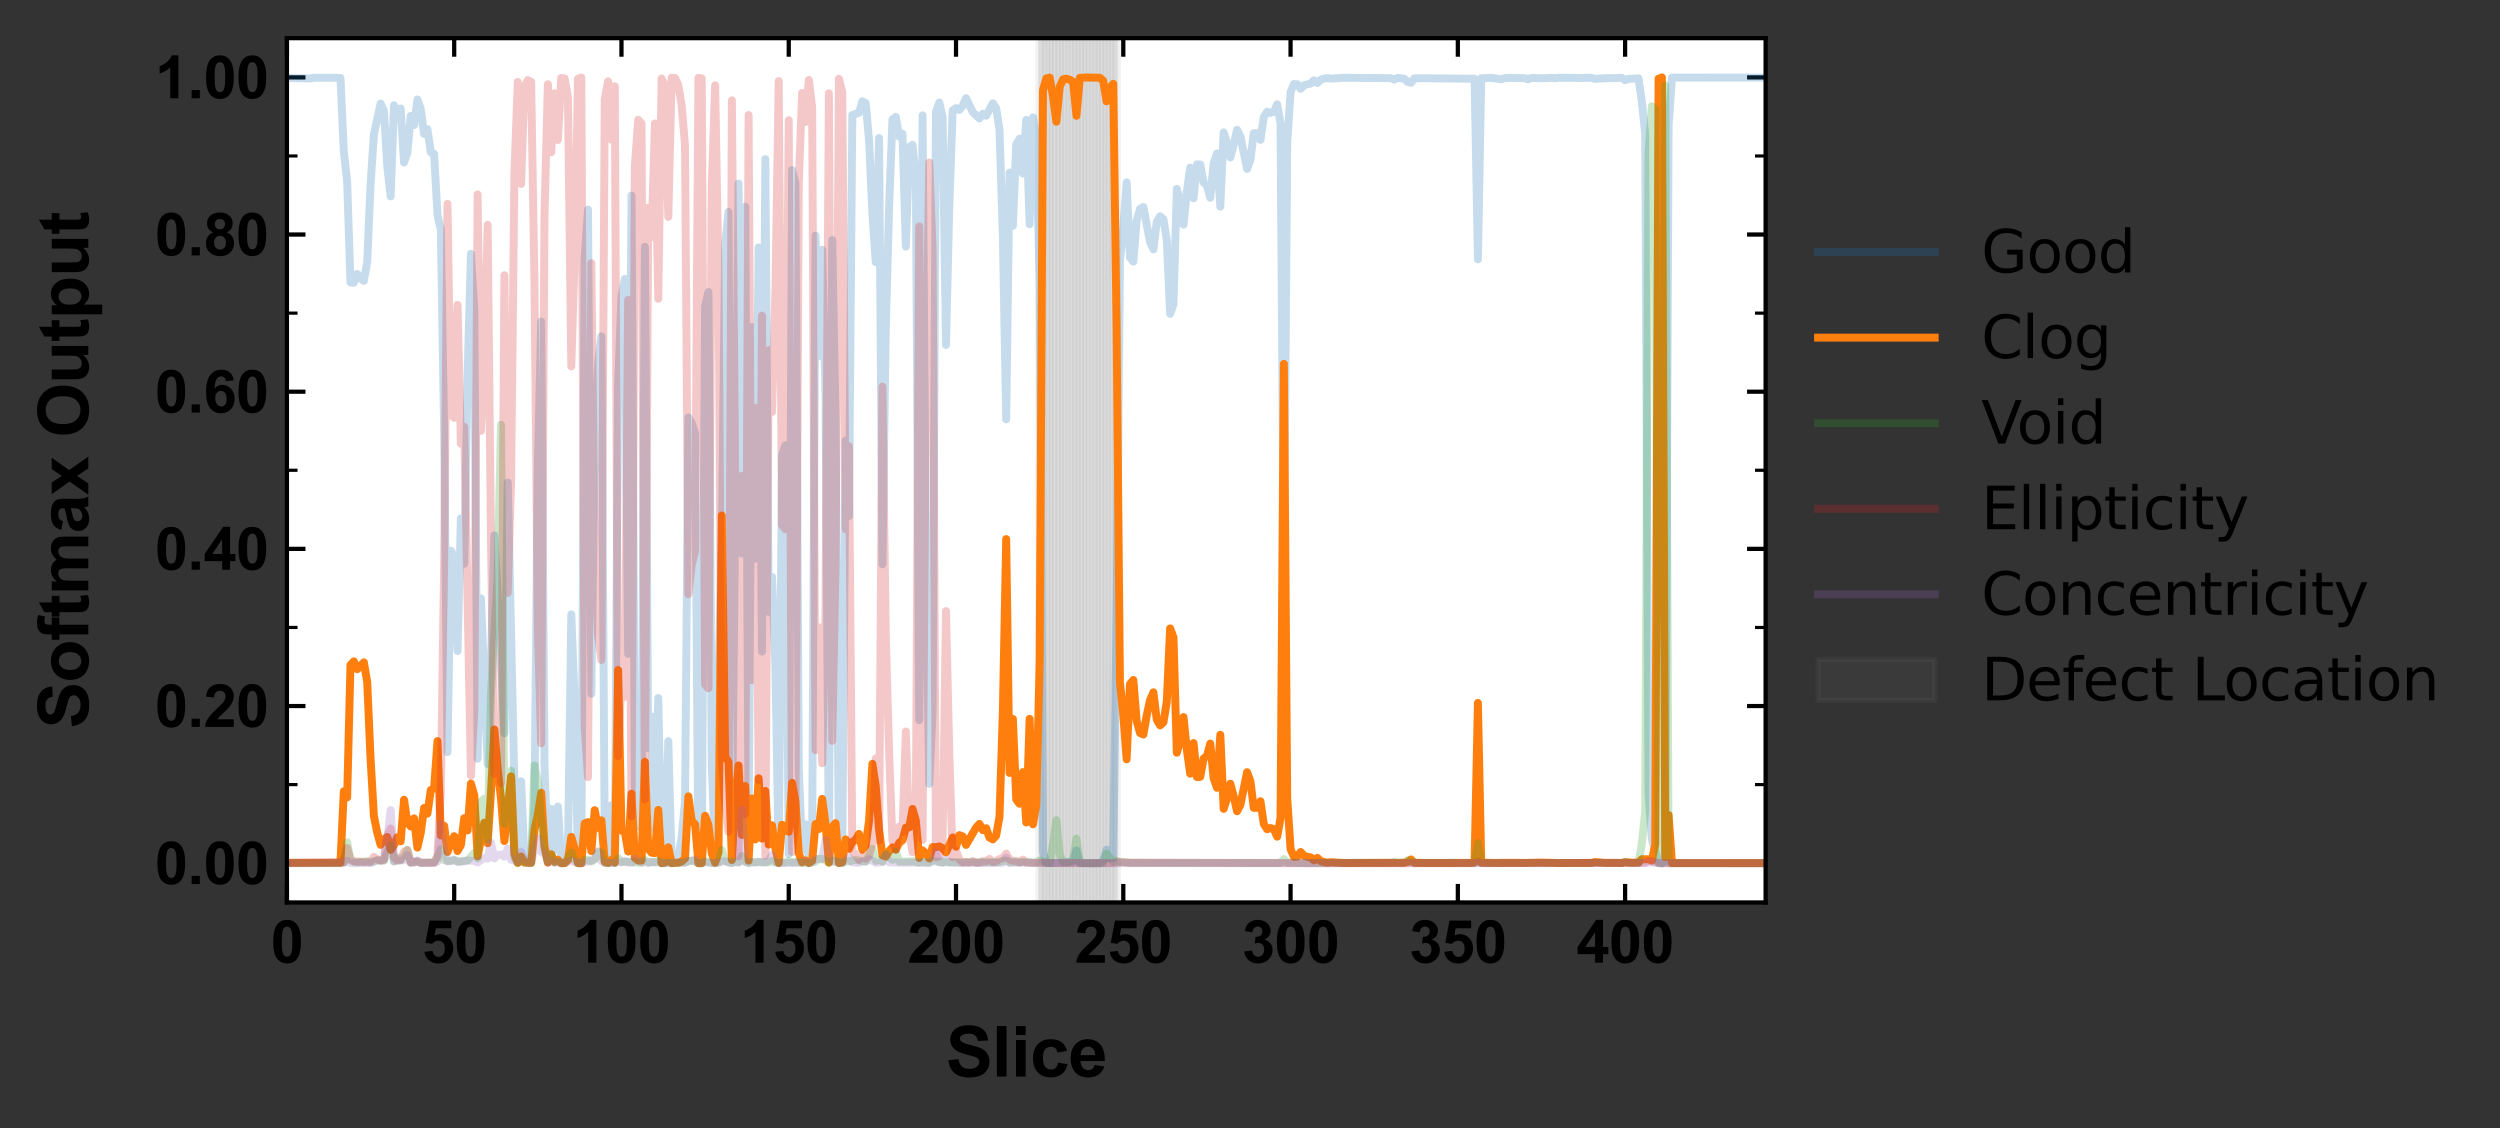 <?xml version="1.0" encoding="utf-8" standalone="no"?>
<!DOCTYPE svg PUBLIC "-//W3C//DTD SVG 1.1//EN"
  "http://www.w3.org/Graphics/SVG/1.1/DTD/svg11.dtd">
<svg xmlns:xlink="http://www.w3.org/1999/xlink" width="471.698pt" height="212.895pt" viewBox="0 0 471.698 212.895" xmlns="http://www.w3.org/2000/svg" version="1.1">
 <rect x="0" y="0" width="471.698" height="212.895" fill="#333333" stroke="none"/>
 <defs>
  <style type="text/css">*{stroke-linejoin: round; stroke-linecap: butt}</style>
 </defs>
 <g id="figure_1">
  <g id="patch_1">
   <path d="M 0 212.895 
L 471.698 212.895 
L 471.698 0 
L 0 0 
L 0 212.895 
z
" style="fill: none"/>
  </g>
  <g id="axes_1">
   <g id="patch_2">
    <path d="M 54.136 170.28 
L 333.136 170.28 
L 333.136 7.2 
L 54.136 7.2 
z
" style="fill: #ffffff"/>
   </g>
   <g id="PolyCollection_1">
    <defs>
     <path id="m494571091f" d="M 195.845 -205.695 
L 195.845 -42.615 
L 196.477 -42.615 
L 196.477 -205.695 
L 196.477 -205.695 
L 195.845 -205.695 
z
" style="stroke: #808080; stroke-opacity: 0.1"/>
    </defs>
    <g clip-path="url(#p3bba4b6222)">
     <use xlink:href="#m494571091f" x="0" y="212.895" style="fill: #808080; fill-opacity: 0.1; stroke: #808080; stroke-opacity: 0.1"/>
    </g>
   </g>
   <g id="PolyCollection_2">
    <defs>
     <path id="mcdee14ad1f" d="M 196.477 -205.695 
L 196.477 -42.615 
L 197.108 -42.615 
L 197.108 -205.695 
L 197.108 -205.695 
L 196.477 -205.695 
z
" style="stroke: #808080; stroke-opacity: 0.1"/>
    </defs>
    <g clip-path="url(#p3bba4b6222)">
     <use xlink:href="#mcdee14ad1f" x="0" y="212.895" style="fill: #808080; fill-opacity: 0.1; stroke: #808080; stroke-opacity: 0.1"/>
    </g>
   </g>
   <g id="PolyCollection_3">
    <defs>
     <path id="m3badbd2e41" d="M 197.108 -205.695 
L 197.108 -42.615 
L 197.739 -42.615 
L 197.739 -205.695 
L 197.739 -205.695 
L 197.108 -205.695 
z
" style="stroke: #808080; stroke-opacity: 0.1"/>
    </defs>
    <g clip-path="url(#p3bba4b6222)">
     <use xlink:href="#m3badbd2e41" x="0" y="212.895" style="fill: #808080; fill-opacity: 0.1; stroke: #808080; stroke-opacity: 0.1"/>
    </g>
   </g>
   <g id="PolyCollection_4">
    <defs>
     <path id="m8bc8f0eb77" d="M 197.739 -205.695 
L 197.739 -42.615 
L 198.37 -42.615 
L 198.37 -205.695 
L 198.37 -205.695 
L 197.739 -205.695 
z
" style="stroke: #808080; stroke-opacity: 0.1"/>
    </defs>
    <g clip-path="url(#p3bba4b6222)">
     <use xlink:href="#m8bc8f0eb77" x="0" y="212.895" style="fill: #808080; fill-opacity: 0.1; stroke: #808080; stroke-opacity: 0.1"/>
    </g>
   </g>
   <g id="PolyCollection_5">
    <defs>
     <path id="mac38bff7eb" d="M 198.37 -205.695 
L 198.37 -42.615 
L 199.001 -42.615 
L 199.001 -205.695 
L 199.001 -205.695 
L 198.37 -205.695 
z
" style="stroke: #808080; stroke-opacity: 0.1"/>
    </defs>
    <g clip-path="url(#p3bba4b6222)">
     <use xlink:href="#mac38bff7eb" x="0" y="212.895" style="fill: #808080; fill-opacity: 0.1; stroke: #808080; stroke-opacity: 0.1"/>
    </g>
   </g>
   <g id="PolyCollection_6">
    <defs>
     <path id="m9bdeb1b32a" d="M 199.001 -205.695 
L 199.001 -42.615 
L 199.633 -42.615 
L 199.633 -205.695 
L 199.633 -205.695 
L 199.001 -205.695 
z
" style="stroke: #808080; stroke-opacity: 0.1"/>
    </defs>
    <g clip-path="url(#p3bba4b6222)">
     <use xlink:href="#m9bdeb1b32a" x="0" y="212.895" style="fill: #808080; fill-opacity: 0.1; stroke: #808080; stroke-opacity: 0.1"/>
    </g>
   </g>
   <g id="PolyCollection_7">
    <defs>
     <path id="md2749779d0" d="M 199.633 -205.695 
L 199.633 -42.615 
L 200.264 -42.615 
L 200.264 -205.695 
L 200.264 -205.695 
L 199.633 -205.695 
z
" style="stroke: #808080; stroke-opacity: 0.1"/>
    </defs>
    <g clip-path="url(#p3bba4b6222)">
     <use xlink:href="#md2749779d0" x="0" y="212.895" style="fill: #808080; fill-opacity: 0.1; stroke: #808080; stroke-opacity: 0.1"/>
    </g>
   </g>
   <g id="PolyCollection_8">
    <defs>
     <path id="m4a146a9d63" d="M 200.264 -205.695 
L 200.264 -42.615 
L 200.895 -42.615 
L 200.895 -205.695 
L 200.895 -205.695 
L 200.264 -205.695 
z
" style="stroke: #808080; stroke-opacity: 0.1"/>
    </defs>
    <g clip-path="url(#p3bba4b6222)">
     <use xlink:href="#m4a146a9d63" x="0" y="212.895" style="fill: #808080; fill-opacity: 0.1; stroke: #808080; stroke-opacity: 0.1"/>
    </g>
   </g>
   <g id="PolyCollection_9">
    <defs>
     <path id="m43447f11e9" d="M 200.895 -205.695 
L 200.895 -42.615 
L 201.526 -42.615 
L 201.526 -205.695 
L 201.526 -205.695 
L 200.895 -205.695 
z
" style="stroke: #808080; stroke-opacity: 0.1"/>
    </defs>
    <g clip-path="url(#p3bba4b6222)">
     <use xlink:href="#m43447f11e9" x="0" y="212.895" style="fill: #808080; fill-opacity: 0.1; stroke: #808080; stroke-opacity: 0.1"/>
    </g>
   </g>
   <g id="PolyCollection_10">
    <defs>
     <path id="m4c452104e6" d="M 201.526 -205.695 
L 201.526 -42.615 
L 202.158 -42.615 
L 202.158 -205.695 
L 202.158 -205.695 
L 201.526 -205.695 
z
" style="stroke: #808080; stroke-opacity: 0.1"/>
    </defs>
    <g clip-path="url(#p3bba4b6222)">
     <use xlink:href="#m4c452104e6" x="0" y="212.895" style="fill: #808080; fill-opacity: 0.1; stroke: #808080; stroke-opacity: 0.1"/>
    </g>
   </g>
   <g id="PolyCollection_11">
    <defs>
     <path id="m9f169d1507" d="M 202.158 -205.695 
L 202.158 -42.615 
L 202.789 -42.615 
L 202.789 -205.695 
L 202.789 -205.695 
L 202.158 -205.695 
z
" style="stroke: #808080; stroke-opacity: 0.1"/>
    </defs>
    <g clip-path="url(#p3bba4b6222)">
     <use xlink:href="#m9f169d1507" x="0" y="212.895" style="fill: #808080; fill-opacity: 0.1; stroke: #808080; stroke-opacity: 0.1"/>
    </g>
   </g>
   <g id="PolyCollection_12">
    <defs>
     <path id="ma417480bfc" d="M 202.789 -205.695 
L 202.789 -42.615 
L 203.42 -42.615 
L 203.42 -205.695 
L 203.42 -205.695 
L 202.789 -205.695 
z
" style="stroke: #808080; stroke-opacity: 0.1"/>
    </defs>
    <g clip-path="url(#p3bba4b6222)">
     <use xlink:href="#ma417480bfc" x="0" y="212.895" style="fill: #808080; fill-opacity: 0.1; stroke: #808080; stroke-opacity: 0.1"/>
    </g>
   </g>
   <g id="PolyCollection_13">
    <defs>
     <path id="mba32c8193d" d="M 203.42 -205.695 
L 203.42 -42.615 
L 204.051 -42.615 
L 204.051 -205.695 
L 204.051 -205.695 
L 203.42 -205.695 
z
" style="stroke: #808080; stroke-opacity: 0.1"/>
    </defs>
    <g clip-path="url(#p3bba4b6222)">
     <use xlink:href="#mba32c8193d" x="0" y="212.895" style="fill: #808080; fill-opacity: 0.1; stroke: #808080; stroke-opacity: 0.1"/>
    </g>
   </g>
   <g id="PolyCollection_14">
    <defs>
     <path id="m7333027e58" d="M 204.051 -205.695 
L 204.051 -42.615 
L 204.682 -42.615 
L 204.682 -205.695 
L 204.682 -205.695 
L 204.051 -205.695 
z
" style="stroke: #808080; stroke-opacity: 0.1"/>
    </defs>
    <g clip-path="url(#p3bba4b6222)">
     <use xlink:href="#m7333027e58" x="0" y="212.895" style="fill: #808080; fill-opacity: 0.1; stroke: #808080; stroke-opacity: 0.1"/>
    </g>
   </g>
   <g id="PolyCollection_15">
    <defs>
     <path id="m668c5600c7" d="M 204.682 -205.695 
L 204.682 -42.615 
L 205.314 -42.615 
L 205.314 -205.695 
L 205.314 -205.695 
L 204.682 -205.695 
z
" style="stroke: #808080; stroke-opacity: 0.1"/>
    </defs>
    <g clip-path="url(#p3bba4b6222)">
     <use xlink:href="#m668c5600c7" x="0" y="212.895" style="fill: #808080; fill-opacity: 0.1; stroke: #808080; stroke-opacity: 0.1"/>
    </g>
   </g>
   <g id="PolyCollection_16">
    <defs>
     <path id="m3198be7475" d="M 205.314 -205.695 
L 205.314 -42.615 
L 205.945 -42.615 
L 205.945 -205.695 
L 205.945 -205.695 
L 205.314 -205.695 
z
" style="stroke: #808080; stroke-opacity: 0.1"/>
    </defs>
    <g clip-path="url(#p3bba4b6222)">
     <use xlink:href="#m3198be7475" x="0" y="212.895" style="fill: #808080; fill-opacity: 0.1; stroke: #808080; stroke-opacity: 0.1"/>
    </g>
   </g>
   <g id="PolyCollection_17">
    <defs>
     <path id="m428655ed58" d="M 205.945 -205.695 
L 205.945 -42.615 
L 206.576 -42.615 
L 206.576 -205.695 
L 206.576 -205.695 
L 205.945 -205.695 
z
" style="stroke: #808080; stroke-opacity: 0.1"/>
    </defs>
    <g clip-path="url(#p3bba4b6222)">
     <use xlink:href="#m428655ed58" x="0" y="212.895" style="fill: #808080; fill-opacity: 0.1; stroke: #808080; stroke-opacity: 0.1"/>
    </g>
   </g>
   <g id="PolyCollection_18">
    <defs>
     <path id="m9d6ad6ae32" d="M 206.576 -205.695 
L 206.576 -42.615 
L 207.207 -42.615 
L 207.207 -205.695 
L 207.207 -205.695 
L 206.576 -205.695 
z
" style="stroke: #808080; stroke-opacity: 0.1"/>
    </defs>
    <g clip-path="url(#p3bba4b6222)">
     <use xlink:href="#m9d6ad6ae32" x="0" y="212.895" style="fill: #808080; fill-opacity: 0.1; stroke: #808080; stroke-opacity: 0.1"/>
    </g>
   </g>
   <g id="PolyCollection_19">
    <defs>
     <path id="mca3f4921fb" d="M 207.207 -205.695 
L 207.207 -42.615 
L 207.839 -42.615 
L 207.839 -205.695 
L 207.839 -205.695 
L 207.207 -205.695 
z
" style="stroke: #808080; stroke-opacity: 0.1"/>
    </defs>
    <g clip-path="url(#p3bba4b6222)">
     <use xlink:href="#mca3f4921fb" x="0" y="212.895" style="fill: #808080; fill-opacity: 0.1; stroke: #808080; stroke-opacity: 0.1"/>
    </g>
   </g>
   <g id="PolyCollection_20">
    <defs>
     <path id="mba5106fa6e" d="M 207.839 -205.695 
L 207.839 -42.615 
L 208.47 -42.615 
L 208.47 -205.695 
L 208.47 -205.695 
L 207.839 -205.695 
z
" style="stroke: #808080; stroke-opacity: 0.1"/>
    </defs>
    <g clip-path="url(#p3bba4b6222)">
     <use xlink:href="#mba5106fa6e" x="0" y="212.895" style="fill: #808080; fill-opacity: 0.1; stroke: #808080; stroke-opacity: 0.1"/>
    </g>
   </g>
   <g id="PolyCollection_21">
    <defs>
     <path id="m420e9aeb2f" d="M 208.47 -205.695 
L 208.47 -42.615 
L 209.101 -42.615 
L 209.101 -205.695 
L 209.101 -205.695 
L 208.47 -205.695 
z
" style="stroke: #808080; stroke-opacity: 0.1"/>
    </defs>
    <g clip-path="url(#p3bba4b6222)">
     <use xlink:href="#m420e9aeb2f" x="0" y="212.895" style="fill: #808080; fill-opacity: 0.1; stroke: #808080; stroke-opacity: 0.1"/>
    </g>
   </g>
   <g id="PolyCollection_22">
    <defs>
     <path id="mc9ec30eac8" d="M 209.101 -205.695 
L 209.101 -42.615 
L 209.732 -42.615 
L 209.732 -205.695 
L 209.732 -205.695 
L 209.101 -205.695 
z
" style="stroke: #808080; stroke-opacity: 0.1"/>
    </defs>
    <g clip-path="url(#p3bba4b6222)">
     <use xlink:href="#mc9ec30eac8" x="0" y="212.895" style="fill: #808080; fill-opacity: 0.1; stroke: #808080; stroke-opacity: 0.1"/>
    </g>
   </g>
   <g id="PolyCollection_23">
    <defs>
     <path id="m4cf2130036" d="M 209.732 -205.695 
L 209.732 -42.615 
L 210.363 -42.615 
L 210.363 -205.695 
L 210.363 -205.695 
L 209.732 -205.695 
z
" style="stroke: #808080; stroke-opacity: 0.1"/>
    </defs>
    <g clip-path="url(#p3bba4b6222)">
     <use xlink:href="#m4cf2130036" x="0" y="212.895" style="fill: #808080; fill-opacity: 0.1; stroke: #808080; stroke-opacity: 0.1"/>
    </g>
   </g>
   <g id="PolyCollection_24">
    <defs>
     <path id="m7e0f5ae95a" d="M 210.363 -205.695 
L 210.363 -42.615 
L 210.995 -42.615 
L 210.995 -205.695 
L 210.995 -205.695 
L 210.363 -205.695 
z
" style="stroke: #808080; stroke-opacity: 0.1"/>
    </defs>
    <g clip-path="url(#p3bba4b6222)">
     <use xlink:href="#m7e0f5ae95a" x="0" y="212.895" style="fill: #808080; fill-opacity: 0.1; stroke: #808080; stroke-opacity: 0.1"/>
    </g>
   </g>
   <g id="matplotlib.axis_1">
    <g id="xtick_1">
     <g id="line2d_1">
      <defs>
       <path id="m2727bf873a" d="M 0 0 
L 0 -3.5 
" style="stroke: #000000; stroke-width: 0.8"/>
      </defs>
      <g>
       <use xlink:href="#m2727bf873a" x="54.136" y="170.28" style="stroke: #000000; stroke-width: 0.8"/>
      </g>
     </g>
     <g id="line2d_2">
      <defs>
       <path id="m770991a959" d="M 0 0 
L 0 3.5 
" style="stroke: #000000; stroke-width: 0.8"/>
      </defs>
      <g>
       <use xlink:href="#m770991a959" x="54.136" y="7.2" style="stroke: #000000; stroke-width: 0.8"/>
      </g>
     </g>
     <g id="text_1">
      <!-- 0 -->
      <g transform="translate(51.078 181.654)scale(0.11 -0.11)">
       <defs>
        <path id="Arial-BoldMT-30" d="M 1756 4600 
Q 2422 4600 2797 4125 
Q 3244 3563 3244 2259 
Q 3244 959 2794 391 
Q 2422 -78 1756 -78 
Q 1088 -78 678 436 
Q 269 950 269 2269 
Q 269 3563 719 4131 
Q 1091 4600 1756 4600 
z
M 1756 3872 
Q 1597 3872 1472 3770 
Q 1347 3669 1278 3406 
Q 1188 3066 1188 2259 
Q 1188 1453 1269 1151 
Q 1350 850 1473 750 
Q 1597 650 1756 650 
Q 1916 650 2041 751 
Q 2166 853 2234 1116 
Q 2325 1453 2325 2259 
Q 2325 3066 2244 3367 
Q 2163 3669 2039 3770 
Q 1916 3872 1756 3872 
z
" transform="scale(0.016)"/>
       </defs>
       <use xlink:href="#Arial-BoldMT-30"/>
      </g>
     </g>
    </g>
    <g id="xtick_2">
     <g id="line2d_3">
      <g>
       <use xlink:href="#m2727bf873a" x="85.697" y="170.28" style="stroke: #000000; stroke-width: 0.8"/>
      </g>
     </g>
     <g id="line2d_4">
      <g>
       <use xlink:href="#m770991a959" x="85.697" y="7.2" style="stroke: #000000; stroke-width: 0.8"/>
      </g>
     </g>
     <g id="text_2">
      <!-- 50 -->
      <g transform="translate(79.58 181.654)scale(0.11 -0.11)">
       <defs>
        <path id="Arial-BoldMT-35" d="M 284 1178 
L 1159 1269 
Q 1197 972 1381 798 
Q 1566 625 1806 625 
Q 2081 625 2272 848 
Q 2463 1072 2463 1522 
Q 2463 1944 2273 2155 
Q 2084 2366 1781 2366 
Q 1403 2366 1103 2031 
L 391 2134 
L 841 4519 
L 3163 4519 
L 3163 3697 
L 1506 3697 
L 1369 2919 
Q 1663 3066 1969 3066 
Q 2553 3066 2959 2641 
Q 3366 2216 3366 1538 
Q 3366 972 3038 528 
Q 2591 -78 1797 -78 
Q 1163 -78 763 262 
Q 363 603 284 1178 
z
" transform="scale(0.016)"/>
       </defs>
       <use xlink:href="#Arial-BoldMT-35"/>
       <use xlink:href="#Arial-BoldMT-30" x="55.615"/>
      </g>
     </g>
    </g>
    <g id="xtick_3">
     <g id="line2d_5">
      <g>
       <use xlink:href="#m2727bf873a" x="117.258" y="170.28" style="stroke: #000000; stroke-width: 0.8"/>
      </g>
     </g>
     <g id="line2d_6">
      <g>
       <use xlink:href="#m770991a959" x="117.258" y="7.2" style="stroke: #000000; stroke-width: 0.8"/>
      </g>
     </g>
     <g id="text_3">
      <!-- 100 -->
      <g transform="translate(108.083 181.654)scale(0.11 -0.11)">
       <defs>
        <path id="Arial-BoldMT-31" d="M 2519 0 
L 1641 0 
L 1641 3309 
Q 1159 2859 506 2644 
L 506 3441 
Q 850 3553 1253 3867 
Q 1656 4181 1806 4600 
L 2519 4600 
L 2519 0 
z
" transform="scale(0.016)"/>
       </defs>
       <use xlink:href="#Arial-BoldMT-31"/>
       <use xlink:href="#Arial-BoldMT-30" x="55.615"/>
       <use xlink:href="#Arial-BoldMT-30" x="111.23"/>
      </g>
     </g>
    </g>
    <g id="xtick_4">
     <g id="line2d_7">
      <g>
       <use xlink:href="#m2727bf873a" x="148.819" y="170.28" style="stroke: #000000; stroke-width: 0.8"/>
      </g>
     </g>
     <g id="line2d_8">
      <g>
       <use xlink:href="#m770991a959" x="148.819" y="7.2" style="stroke: #000000; stroke-width: 0.8"/>
      </g>
     </g>
     <g id="text_4">
      <!-- 150 -->
      <g transform="translate(139.644 181.654)scale(0.11 -0.11)">
       <use xlink:href="#Arial-BoldMT-31"/>
       <use xlink:href="#Arial-BoldMT-35" x="55.615"/>
       <use xlink:href="#Arial-BoldMT-30" x="111.23"/>
      </g>
     </g>
    </g>
    <g id="xtick_5">
     <g id="line2d_9">
      <g>
       <use xlink:href="#m2727bf873a" x="180.38" y="170.28" style="stroke: #000000; stroke-width: 0.8"/>
      </g>
     </g>
     <g id="line2d_10">
      <g>
       <use xlink:href="#m770991a959" x="180.38" y="7.2" style="stroke: #000000; stroke-width: 0.8"/>
      </g>
     </g>
     <g id="text_5">
      <!-- 200 -->
      <g transform="translate(171.205 181.654)scale(0.11 -0.11)">
       <defs>
        <path id="Arial-BoldMT-32" d="M 3238 816 
L 3238 0 
L 159 0 
Q 209 463 459 877 
Q 709 1291 1447 1975 
Q 2041 2528 2175 2725 
Q 2356 2997 2356 3263 
Q 2356 3556 2198 3714 
Q 2041 3872 1763 3872 
Q 1488 3872 1325 3706 
Q 1163 3541 1138 3156 
L 263 3244 
Q 341 3969 753 4284 
Q 1166 4600 1784 4600 
Q 2463 4600 2850 4234 
Q 3238 3869 3238 3325 
Q 3238 3016 3127 2736 
Q 3016 2456 2775 2150 
Q 2616 1947 2200 1565 
Q 1784 1184 1673 1059 
Q 1563 934 1494 816 
L 3238 816 
z
" transform="scale(0.016)"/>
       </defs>
       <use xlink:href="#Arial-BoldMT-32"/>
       <use xlink:href="#Arial-BoldMT-30" x="55.615"/>
       <use xlink:href="#Arial-BoldMT-30" x="111.23"/>
      </g>
     </g>
    </g>
    <g id="xtick_6">
     <g id="line2d_11">
      <g>
       <use xlink:href="#m2727bf873a" x="211.942" y="170.28" style="stroke: #000000; stroke-width: 0.8"/>
      </g>
     </g>
     <g id="line2d_12">
      <g>
       <use xlink:href="#m770991a959" x="211.942" y="7.2" style="stroke: #000000; stroke-width: 0.8"/>
      </g>
     </g>
     <g id="text_6">
      <!-- 250 -->
      <g transform="translate(202.766 181.654)scale(0.11 -0.11)">
       <use xlink:href="#Arial-BoldMT-32"/>
       <use xlink:href="#Arial-BoldMT-35" x="55.615"/>
       <use xlink:href="#Arial-BoldMT-30" x="111.23"/>
      </g>
     </g>
    </g>
    <g id="xtick_7">
     <g id="line2d_13">
      <g>
       <use xlink:href="#m2727bf873a" x="243.503" y="170.28" style="stroke: #000000; stroke-width: 0.8"/>
      </g>
     </g>
     <g id="line2d_14">
      <g>
       <use xlink:href="#m770991a959" x="243.503" y="7.2" style="stroke: #000000; stroke-width: 0.8"/>
      </g>
     </g>
     <g id="text_7">
      <!-- 300 -->
      <g transform="translate(234.327 181.654)scale(0.11 -0.11)">
       <defs>
        <path id="Arial-BoldMT-33" d="M 241 1216 
L 1091 1319 
Q 1131 994 1309 822 
Q 1488 650 1741 650 
Q 2013 650 2198 856 
Q 2384 1063 2384 1413 
Q 2384 1744 2206 1937 
Q 2028 2131 1772 2131 
Q 1603 2131 1369 2066 
L 1466 2781 
Q 1822 2772 2009 2936 
Q 2197 3100 2197 3372 
Q 2197 3603 2059 3740 
Q 1922 3878 1694 3878 
Q 1469 3878 1309 3722 
Q 1150 3566 1116 3266 
L 306 3403 
Q 391 3819 561 4067 
Q 731 4316 1036 4458 
Q 1341 4600 1719 4600 
Q 2366 4600 2756 4188 
Q 3078 3850 3078 3425 
Q 3078 2822 2419 2463 
Q 2813 2378 3048 2084 
Q 3284 1791 3284 1375 
Q 3284 772 2843 347 
Q 2403 -78 1747 -78 
Q 1125 -78 715 280 
Q 306 638 241 1216 
z
" transform="scale(0.016)"/>
       </defs>
       <use xlink:href="#Arial-BoldMT-33"/>
       <use xlink:href="#Arial-BoldMT-30" x="55.615"/>
       <use xlink:href="#Arial-BoldMT-30" x="111.23"/>
      </g>
     </g>
    </g>
    <g id="xtick_8">
     <g id="line2d_15">
      <g>
       <use xlink:href="#m2727bf873a" x="275.064" y="170.28" style="stroke: #000000; stroke-width: 0.8"/>
      </g>
     </g>
     <g id="line2d_16">
      <g>
       <use xlink:href="#m770991a959" x="275.064" y="7.2" style="stroke: #000000; stroke-width: 0.8"/>
      </g>
     </g>
     <g id="text_8">
      <!-- 350 -->
      <g transform="translate(265.888 181.654)scale(0.11 -0.11)">
       <use xlink:href="#Arial-BoldMT-33"/>
       <use xlink:href="#Arial-BoldMT-35" x="55.615"/>
       <use xlink:href="#Arial-BoldMT-30" x="111.23"/>
      </g>
     </g>
    </g>
    <g id="xtick_9">
     <g id="line2d_17">
      <g>
       <use xlink:href="#m2727bf873a" x="306.625" y="170.28" style="stroke: #000000; stroke-width: 0.8"/>
      </g>
     </g>
     <g id="line2d_18">
      <g>
       <use xlink:href="#m770991a959" x="306.625" y="7.2" style="stroke: #000000; stroke-width: 0.8"/>
      </g>
     </g>
     <g id="text_9">
      <!-- 400 -->
      <g transform="translate(297.449 181.654)scale(0.11 -0.11)">
       <defs>
        <path id="Arial-BoldMT-34" d="M 1994 0 
L 1994 922 
L 119 922 
L 119 1691 
L 2106 4600 
L 2844 4600 
L 2844 1694 
L 3413 1694 
L 3413 922 
L 2844 922 
L 2844 0 
L 1994 0 
z
M 1994 1694 
L 1994 3259 
L 941 1694 
L 1994 1694 
z
" transform="scale(0.016)"/>
       </defs>
       <use xlink:href="#Arial-BoldMT-34"/>
       <use xlink:href="#Arial-BoldMT-30" x="55.615"/>
       <use xlink:href="#Arial-BoldMT-30" x="111.23"/>
      </g>
     </g>
    </g>
    <g id="text_10">
     <!-- Slice -->
     <g transform="translate(178.46 203.13)scale(0.13 -0.13)">
      <defs>
       <path id="Arial-BoldMT-53" d="M 231 1491 
L 1131 1578 
Q 1213 1125 1461 912 
Q 1709 700 2131 700 
Q 2578 700 2804 889 
Q 3031 1078 3031 1331 
Q 3031 1494 2936 1608 
Q 2841 1722 2603 1806 
Q 2441 1863 1863 2006 
Q 1119 2191 819 2459 
Q 397 2838 397 3381 
Q 397 3731 595 4036 
Q 794 4341 1167 4500 
Q 1541 4659 2069 4659 
Q 2931 4659 3367 4281 
Q 3803 3903 3825 3272 
L 2900 3231 
Q 2841 3584 2645 3739 
Q 2450 3894 2059 3894 
Q 1656 3894 1428 3728 
Q 1281 3622 1281 3444 
Q 1281 3281 1419 3166 
Q 1594 3019 2269 2859 
Q 2944 2700 3267 2529 
Q 3591 2359 3773 2064 
Q 3956 1769 3956 1334 
Q 3956 941 3737 597 
Q 3519 253 3119 86 
Q 2719 -81 2122 -81 
Q 1253 -81 787 320 
Q 322 722 231 1491 
z
" transform="scale(0.016)"/>
       <path id="Arial-BoldMT-6c" d="M 459 0 
L 459 4581 
L 1338 4581 
L 1338 0 
L 459 0 
z
" transform="scale(0.016)"/>
       <path id="Arial-BoldMT-69" d="M 459 3769 
L 459 4581 
L 1338 4581 
L 1338 3769 
L 459 3769 
z
M 459 0 
L 459 3319 
L 1338 3319 
L 1338 0 
L 459 0 
z
" transform="scale(0.016)"/>
       <path id="Arial-BoldMT-63" d="M 3353 2338 
L 2488 2181 
Q 2444 2441 2289 2572 
Q 2134 2703 1888 2703 
Q 1559 2703 1364 2476 
Q 1169 2250 1169 1719 
Q 1169 1128 1367 884 
Q 1566 641 1900 641 
Q 2150 641 2309 783 
Q 2469 925 2534 1272 
L 3397 1125 
Q 3263 531 2881 228 
Q 2500 -75 1859 -75 
Q 1131 -75 698 384 
Q 266 844 266 1656 
Q 266 2478 700 2936 
Q 1134 3394 1875 3394 
Q 2481 3394 2839 3133 
Q 3197 2872 3353 2338 
z
" transform="scale(0.016)"/>
       <path id="Arial-BoldMT-65" d="M 2381 1056 
L 3256 909 
Q 3088 428 2723 176 
Q 2359 -75 1813 -75 
Q 947 -75 531 491 
Q 203 944 203 1634 
Q 203 2459 634 2926 
Q 1066 3394 1725 3394 
Q 2466 3394 2894 2905 
Q 3322 2416 3303 1406 
L 1103 1406 
Q 1113 1016 1316 798 
Q 1519 581 1822 581 
Q 2028 581 2168 693 
Q 2309 806 2381 1056 
z
M 2431 1944 
Q 2422 2325 2234 2523 
Q 2047 2722 1778 2722 
Q 1491 2722 1303 2513 
Q 1116 2303 1119 1944 
L 2431 1944 
z
" transform="scale(0.016)"/>
      </defs>
      <use xlink:href="#Arial-BoldMT-53"/>
      <use xlink:href="#Arial-BoldMT-6c" x="66.699"/>
      <use xlink:href="#Arial-BoldMT-69" x="94.482"/>
      <use xlink:href="#Arial-BoldMT-63" x="122.266"/>
      <use xlink:href="#Arial-BoldMT-65" x="177.881"/>
     </g>
    </g>
   </g>
   <g id="matplotlib.axis_2">
    <g id="ytick_1">
     <g id="line2d_19">
      <defs>
       <path id="m4ed058ded4" d="M 0 0 
L 3.5 0 
" style="stroke: #000000; stroke-width: 0.8"/>
      </defs>
      <g>
       <use xlink:href="#m4ed058ded4" x="54.136" y="162.868" style="stroke: #000000; stroke-width: 0.8"/>
      </g>
     </g>
     <g id="line2d_20">
      <defs>
       <path id="m739863f4a6" d="M 0 0 
L -3.5 0 
" style="stroke: #000000; stroke-width: 0.8"/>
      </defs>
      <g>
       <use xlink:href="#m739863f4a6" x="333.136" y="162.868" style="stroke: #000000; stroke-width: 0.8"/>
      </g>
     </g>
     <g id="text_11">
      <!-- 0.00 -->
      <g transform="translate(29.229 166.805)scale(0.11 -0.11)">
       <defs>
        <path id="Arial-BoldMT-2e" d="M 459 0 
L 459 878 
L 1338 878 
L 1338 0 
L 459 0 
z
" transform="scale(0.016)"/>
       </defs>
       <use xlink:href="#Arial-BoldMT-30"/>
       <use xlink:href="#Arial-BoldMT-2e" x="55.615"/>
       <use xlink:href="#Arial-BoldMT-30" x="83.398"/>
       <use xlink:href="#Arial-BoldMT-30" x="139.014"/>
      </g>
     </g>
    </g>
    <g id="ytick_2">
     <g id="line2d_21">
      <g>
       <use xlink:href="#m4ed058ded4" x="54.136" y="133.215" style="stroke: #000000; stroke-width: 0.8"/>
      </g>
     </g>
     <g id="line2d_22">
      <g>
       <use xlink:href="#m739863f4a6" x="333.136" y="133.215" style="stroke: #000000; stroke-width: 0.8"/>
      </g>
     </g>
     <g id="text_12">
      <!-- 0.20 -->
      <g transform="translate(29.229 137.151)scale(0.11 -0.11)">
       <use xlink:href="#Arial-BoldMT-30"/>
       <use xlink:href="#Arial-BoldMT-2e" x="55.615"/>
       <use xlink:href="#Arial-BoldMT-32" x="83.398"/>
       <use xlink:href="#Arial-BoldMT-30" x="139.014"/>
      </g>
     </g>
    </g>
    <g id="ytick_3">
     <g id="line2d_23">
      <g>
       <use xlink:href="#m4ed058ded4" x="54.136" y="103.561" style="stroke: #000000; stroke-width: 0.8"/>
      </g>
     </g>
     <g id="line2d_24">
      <g>
       <use xlink:href="#m739863f4a6" x="333.136" y="103.561" style="stroke: #000000; stroke-width: 0.8"/>
      </g>
     </g>
     <g id="text_13">
      <!-- 0.40 -->
      <g transform="translate(29.229 107.498)scale(0.11 -0.11)">
       <use xlink:href="#Arial-BoldMT-30"/>
       <use xlink:href="#Arial-BoldMT-2e" x="55.615"/>
       <use xlink:href="#Arial-BoldMT-34" x="83.398"/>
       <use xlink:href="#Arial-BoldMT-30" x="139.014"/>
      </g>
     </g>
    </g>
    <g id="ytick_4">
     <g id="line2d_25">
      <g>
       <use xlink:href="#m4ed058ded4" x="54.136" y="73.907" style="stroke: #000000; stroke-width: 0.8"/>
      </g>
     </g>
     <g id="line2d_26">
      <g>
       <use xlink:href="#m739863f4a6" x="333.136" y="73.907" style="stroke: #000000; stroke-width: 0.8"/>
      </g>
     </g>
     <g id="text_14">
      <!-- 0.60 -->
      <g transform="translate(29.229 77.844)scale(0.11 -0.11)">
       <defs>
        <path id="Arial-BoldMT-36" d="M 3247 3459 
L 2397 3366 
Q 2366 3628 2234 3753 
Q 2103 3878 1894 3878 
Q 1616 3878 1423 3628 
Q 1231 3378 1181 2588 
Q 1509 2975 1997 2975 
Q 2547 2975 2939 2556 
Q 3331 2138 3331 1475 
Q 3331 772 2918 347 
Q 2506 -78 1859 -78 
Q 1166 -78 719 461 
Q 272 1000 272 2228 
Q 272 3488 737 4044 
Q 1203 4600 1947 4600 
Q 2469 4600 2811 4308 
Q 3153 4016 3247 3459 
z
M 1256 1544 
Q 1256 1116 1453 883 
Q 1650 650 1903 650 
Q 2147 650 2309 840 
Q 2472 1031 2472 1466 
Q 2472 1913 2297 2120 
Q 2122 2328 1859 2328 
Q 1606 2328 1431 2129 
Q 1256 1931 1256 1544 
z
" transform="scale(0.016)"/>
       </defs>
       <use xlink:href="#Arial-BoldMT-30"/>
       <use xlink:href="#Arial-BoldMT-2e" x="55.615"/>
       <use xlink:href="#Arial-BoldMT-36" x="83.398"/>
       <use xlink:href="#Arial-BoldMT-30" x="139.014"/>
      </g>
     </g>
    </g>
    <g id="ytick_5">
     <g id="line2d_27">
      <g>
       <use xlink:href="#m4ed058ded4" x="54.136" y="44.254" style="stroke: #000000; stroke-width: 0.8"/>
      </g>
     </g>
     <g id="line2d_28">
      <g>
       <use xlink:href="#m739863f4a6" x="333.136" y="44.254" style="stroke: #000000; stroke-width: 0.8"/>
      </g>
     </g>
     <g id="text_15">
      <!-- 0.80 -->
      <g transform="translate(29.229 48.191)scale(0.11 -0.11)">
       <defs>
        <path id="Arial-BoldMT-38" d="M 1025 2472 
Q 684 2616 529 2867 
Q 375 3119 375 3419 
Q 375 3931 733 4265 
Q 1091 4600 1750 4600 
Q 2403 4600 2764 4265 
Q 3125 3931 3125 3419 
Q 3125 3100 2959 2851 
Q 2794 2603 2494 2472 
Q 2875 2319 3073 2025 
Q 3272 1731 3272 1347 
Q 3272 713 2867 316 
Q 2463 -81 1791 -81 
Q 1166 -81 750 247 
Q 259 634 259 1309 
Q 259 1681 443 1992 
Q 628 2303 1025 2472 
z
M 1206 3356 
Q 1206 3094 1354 2947 
Q 1503 2800 1750 2800 
Q 2000 2800 2150 2948 
Q 2300 3097 2300 3359 
Q 2300 3606 2151 3754 
Q 2003 3903 1759 3903 
Q 1506 3903 1356 3753 
Q 1206 3603 1206 3356 
z
M 1125 1394 
Q 1125 1031 1311 828 
Q 1497 625 1775 625 
Q 2047 625 2225 820 
Q 2403 1016 2403 1384 
Q 2403 1706 2222 1901 
Q 2041 2097 1763 2097 
Q 1441 2097 1283 1875 
Q 1125 1653 1125 1394 
z
" transform="scale(0.016)"/>
       </defs>
       <use xlink:href="#Arial-BoldMT-30"/>
       <use xlink:href="#Arial-BoldMT-2e" x="55.615"/>
       <use xlink:href="#Arial-BoldMT-38" x="83.398"/>
       <use xlink:href="#Arial-BoldMT-30" x="139.014"/>
      </g>
     </g>
    </g>
    <g id="ytick_6">
     <g id="line2d_29">
      <g>
       <use xlink:href="#m4ed058ded4" x="54.136" y="14.6" style="stroke: #000000; stroke-width: 0.8"/>
      </g>
     </g>
     <g id="line2d_30">
      <g>
       <use xlink:href="#m739863f4a6" x="333.136" y="14.6" style="stroke: #000000; stroke-width: 0.8"/>
      </g>
     </g>
     <g id="text_16">
      <!-- 1.00 -->
      <g transform="translate(29.229 18.537)scale(0.11 -0.11)">
       <use xlink:href="#Arial-BoldMT-31"/>
       <use xlink:href="#Arial-BoldMT-2e" x="55.615"/>
       <use xlink:href="#Arial-BoldMT-30" x="83.398"/>
       <use xlink:href="#Arial-BoldMT-30" x="139.014"/>
      </g>
     </g>
    </g>
    <g id="ytick_7">
     <g id="line2d_31">
      <defs>
       <path id="m386606fca5" d="M 0 0 
L 2 0 
" style="stroke: #000000; stroke-width: 0.6"/>
      </defs>
      <g>
       <use xlink:href="#m386606fca5" x="54.136" y="148.041" style="stroke: #000000; stroke-width: 0.6"/>
      </g>
     </g>
     <g id="line2d_32">
      <defs>
       <path id="md3517de41c" d="M 0 0 
L -2 0 
" style="stroke: #000000; stroke-width: 0.6"/>
      </defs>
      <g>
       <use xlink:href="#md3517de41c" x="333.136" y="148.041" style="stroke: #000000; stroke-width: 0.6"/>
      </g>
     </g>
    </g>
    <g id="ytick_8">
     <g id="line2d_33">
      <g>
       <use xlink:href="#m386606fca5" x="54.136" y="118.388" style="stroke: #000000; stroke-width: 0.6"/>
      </g>
     </g>
     <g id="line2d_34">
      <g>
       <use xlink:href="#md3517de41c" x="333.136" y="118.388" style="stroke: #000000; stroke-width: 0.6"/>
      </g>
     </g>
    </g>
    <g id="ytick_9">
     <g id="line2d_35">
      <g>
       <use xlink:href="#m386606fca5" x="54.136" y="88.734" style="stroke: #000000; stroke-width: 0.6"/>
      </g>
     </g>
     <g id="line2d_36">
      <g>
       <use xlink:href="#md3517de41c" x="333.136" y="88.734" style="stroke: #000000; stroke-width: 0.6"/>
      </g>
     </g>
    </g>
    <g id="ytick_10">
     <g id="line2d_37">
      <g>
       <use xlink:href="#m386606fca5" x="54.136" y="59.081" style="stroke: #000000; stroke-width: 0.6"/>
      </g>
     </g>
     <g id="line2d_38">
      <g>
       <use xlink:href="#md3517de41c" x="333.136" y="59.081" style="stroke: #000000; stroke-width: 0.6"/>
      </g>
     </g>
    </g>
    <g id="ytick_11">
     <g id="line2d_39">
      <g>
       <use xlink:href="#m386606fca5" x="54.136" y="29.427" style="stroke: #000000; stroke-width: 0.6"/>
      </g>
     </g>
     <g id="line2d_40">
      <g>
       <use xlink:href="#md3517de41c" x="333.136" y="29.427" style="stroke: #000000; stroke-width: 0.6"/>
      </g>
     </g>
    </g>
    <g id="text_17">
     <!-- Softmax Output -->
     <g transform="translate(16.664 137.484)rotate(-90)scale(0.13 -0.13)">
      <defs>
       <path id="Arial-BoldMT-6f" d="M 256 1706 
Q 256 2144 472 2553 
Q 688 2963 1083 3178 
Q 1478 3394 1966 3394 
Q 2719 3394 3200 2905 
Q 3681 2416 3681 1669 
Q 3681 916 3195 420 
Q 2709 -75 1972 -75 
Q 1516 -75 1102 131 
Q 688 338 472 736 
Q 256 1134 256 1706 
z
M 1156 1659 
Q 1156 1166 1390 903 
Q 1625 641 1969 641 
Q 2313 641 2545 903 
Q 2778 1166 2778 1666 
Q 2778 2153 2545 2415 
Q 2313 2678 1969 2678 
Q 1625 2678 1390 2415 
Q 1156 2153 1156 1659 
z
" transform="scale(0.016)"/>
       <path id="Arial-BoldMT-66" d="M 75 3319 
L 563 3319 
L 563 3569 
Q 563 3988 652 4194 
Q 741 4400 980 4529 
Q 1219 4659 1584 4659 
Q 1959 4659 2319 4547 
L 2200 3934 
Q 1991 3984 1797 3984 
Q 1606 3984 1523 3895 
Q 1441 3806 1441 3553 
L 1441 3319 
L 2097 3319 
L 2097 2628 
L 1441 2628 
L 1441 0 
L 563 0 
L 563 2628 
L 75 2628 
L 75 3319 
z
" transform="scale(0.016)"/>
       <path id="Arial-BoldMT-74" d="M 1981 3319 
L 1981 2619 
L 1381 2619 
L 1381 1281 
Q 1381 875 1398 808 
Q 1416 741 1477 697 
Q 1538 653 1625 653 
Q 1747 653 1978 738 
L 2053 56 
Q 1747 -75 1359 -75 
Q 1122 -75 931 4 
Q 741 84 652 211 
Q 563 338 528 553 
Q 500 706 500 1172 
L 500 2619 
L 97 2619 
L 97 3319 
L 500 3319 
L 500 3978 
L 1381 4491 
L 1381 3319 
L 1981 3319 
z
" transform="scale(0.016)"/>
       <path id="Arial-BoldMT-6d" d="M 394 3319 
L 1203 3319 
L 1203 2866 
Q 1638 3394 2238 3394 
Q 2556 3394 2790 3262 
Q 3025 3131 3175 2866 
Q 3394 3131 3647 3262 
Q 3900 3394 4188 3394 
Q 4553 3394 4806 3245 
Q 5059 3097 5184 2809 
Q 5275 2597 5275 2122 
L 5275 0 
L 4397 0 
L 4397 1897 
Q 4397 2391 4306 2534 
Q 4184 2722 3931 2722 
Q 3747 2722 3584 2609 
Q 3422 2497 3350 2280 
Q 3278 2063 3278 1594 
L 3278 0 
L 2400 0 
L 2400 1819 
Q 2400 2303 2353 2443 
Q 2306 2584 2207 2653 
Q 2109 2722 1941 2722 
Q 1738 2722 1575 2612 
Q 1413 2503 1342 2297 
Q 1272 2091 1272 1613 
L 1272 0 
L 394 0 
L 394 3319 
z
" transform="scale(0.016)"/>
       <path id="Arial-BoldMT-61" d="M 1116 2306 
L 319 2450 
Q 453 2931 781 3162 
Q 1109 3394 1756 3394 
Q 2344 3394 2631 3255 
Q 2919 3116 3036 2902 
Q 3153 2688 3153 2116 
L 3144 1091 
Q 3144 653 3186 445 
Q 3228 238 3344 0 
L 2475 0 
Q 2441 88 2391 259 
Q 2369 338 2359 363 
Q 2134 144 1878 34 
Q 1622 -75 1331 -75 
Q 819 -75 523 203 
Q 228 481 228 906 
Q 228 1188 362 1408 
Q 497 1628 739 1745 
Q 981 1863 1438 1950 
Q 2053 2066 2291 2166 
L 2291 2253 
Q 2291 2506 2166 2614 
Q 2041 2722 1694 2722 
Q 1459 2722 1328 2630 
Q 1197 2538 1116 2306 
z
M 2291 1594 
Q 2122 1538 1756 1459 
Q 1391 1381 1278 1306 
Q 1106 1184 1106 997 
Q 1106 813 1243 678 
Q 1381 544 1594 544 
Q 1831 544 2047 700 
Q 2206 819 2256 991 
Q 2291 1103 2291 1419 
L 2291 1594 
z
" transform="scale(0.016)"/>
       <path id="Arial-BoldMT-78" d="M 38 0 
L 1234 1709 
L 88 3319 
L 1159 3319 
L 1747 2406 
L 2366 3319 
L 3397 3319 
L 2272 1747 
L 3500 0 
L 2422 0 
L 1747 1028 
L 1066 0 
L 38 0 
z
" transform="scale(0.016)"/>
       <path id="Arial-BoldMT-20" transform="scale(0.016)"/>
       <path id="Arial-BoldMT-4f" d="M 278 2263 
Q 278 2963 488 3438 
Q 644 3788 914 4066 
Q 1184 4344 1506 4478 
Q 1934 4659 2494 4659 
Q 3506 4659 4114 4031 
Q 4722 3403 4722 2284 
Q 4722 1175 4119 548 
Q 3516 -78 2506 -78 
Q 1484 -78 881 545 
Q 278 1169 278 2263 
z
M 1231 2294 
Q 1231 1516 1590 1114 
Q 1950 713 2503 713 
Q 3056 713 3411 1111 
Q 3766 1509 3766 2306 
Q 3766 3094 3420 3481 
Q 3075 3869 2503 3869 
Q 1931 3869 1581 3476 
Q 1231 3084 1231 2294 
z
" transform="scale(0.016)"/>
       <path id="Arial-BoldMT-75" d="M 2644 0 
L 2644 497 
Q 2463 231 2167 78 
Q 1872 -75 1544 -75 
Q 1209 -75 943 72 
Q 678 219 559 484 
Q 441 750 441 1219 
L 441 3319 
L 1319 3319 
L 1319 1794 
Q 1319 1094 1367 936 
Q 1416 778 1544 686 
Q 1672 594 1869 594 
Q 2094 594 2272 717 
Q 2450 841 2515 1023 
Q 2581 1206 2581 1919 
L 2581 3319 
L 3459 3319 
L 3459 0 
L 2644 0 
z
" transform="scale(0.016)"/>
       <path id="Arial-BoldMT-70" d="M 434 3319 
L 1253 3319 
L 1253 2831 
Q 1413 3081 1684 3237 
Q 1956 3394 2288 3394 
Q 2866 3394 3269 2941 
Q 3672 2488 3672 1678 
Q 3672 847 3265 386 
Q 2859 -75 2281 -75 
Q 2006 -75 1782 34 
Q 1559 144 1313 409 
L 1313 -1263 
L 434 -1263 
L 434 3319 
z
M 1303 1716 
Q 1303 1156 1525 889 
Q 1747 622 2066 622 
Q 2372 622 2575 867 
Q 2778 1113 2778 1672 
Q 2778 2194 2568 2447 
Q 2359 2700 2050 2700 
Q 1728 2700 1515 2451 
Q 1303 2203 1303 1716 
z
" transform="scale(0.016)"/>
      </defs>
      <use xlink:href="#Arial-BoldMT-53"/>
      <use xlink:href="#Arial-BoldMT-6f" x="66.699"/>
      <use xlink:href="#Arial-BoldMT-66" x="127.783"/>
      <use xlink:href="#Arial-BoldMT-74" x="161.084"/>
      <use xlink:href="#Arial-BoldMT-6d" x="194.385"/>
      <use xlink:href="#Arial-BoldMT-61" x="283.301"/>
      <use xlink:href="#Arial-BoldMT-78" x="338.916"/>
      <use xlink:href="#Arial-BoldMT-20" x="394.531"/>
      <use xlink:href="#Arial-BoldMT-4f" x="422.314"/>
      <use xlink:href="#Arial-BoldMT-75" x="500.098"/>
      <use xlink:href="#Arial-BoldMT-74" x="561.182"/>
      <use xlink:href="#Arial-BoldMT-70" x="594.482"/>
      <use xlink:href="#Arial-BoldMT-75" x="655.566"/>
      <use xlink:href="#Arial-BoldMT-74" x="716.65"/>
     </g>
    </g>
   </g>
   <g id="line2d_41">
    <path d="M 54.136 14.722 
L 58.555 14.803 
L 59.186 14.67 
L 62.973 14.672 
L 64.236 14.714 
L 64.867 28.559 
L 65.498 34.226 
L 66.129 53.293 
L 66.761 53.341 
L 67.392 51.693 
L 68.023 52.542 
L 68.654 52.995 
L 69.285 49.445 
L 69.917 34.797 
L 70.548 25.375 
L 71.81 19.551 
L 72.442 20.889 
L 73.073 31.449 
L 73.704 37.056 
L 74.335 19.853 
L 74.966 21.475 
L 75.598 20.472 
L 76.229 30.657 
L 76.86 28.827 
L 77.491 21.87 
L 78.123 23.603 
L 78.754 18.771 
L 79.385 20.55 
L 80.016 25.282 
L 80.647 24.372 
L 81.279 28.737 
L 81.91 29.028 
L 82.541 40.539 
L 83.172 43.297 
L 83.804 81.641 
L 84.435 141.915 
L 85.066 103.908 
L 85.697 104.961 
L 86.328 122.822 
L 86.96 97.792 
L 87.591 106.378 
L 88.222 70.867 
L 88.853 47.88 
L 89.485 58.509 
L 90.116 143.141 
L 90.747 112.894 
L 92.009 144.147 
L 92.641 124.833 
L 93.272 101.03 
L 93.903 112.144 
L 95.166 138.337 
L 95.797 91.04 
L 97.059 147.896 
L 97.69 162.337 
L 98.322 147.403 
L 98.953 162.01 
L 99.584 162.577 
L 100.215 162.222 
L 100.847 151.529 
L 101.478 87.839 
L 102.109 60.68 
L 102.74 144.71 
L 103.371 162.051 
L 104.003 152.625 
L 104.634 160.36 
L 105.265 152.175 
L 105.896 162.775 
L 106.527 162.684 
L 107.159 161.094 
L 107.79 115.913 
L 108.421 132.212 
L 109.052 162.653 
L 109.684 162.851 
L 110.315 48.645 
L 110.946 39.558 
L 111.577 130.906 
L 112.208 82.395 
L 112.84 68.71 
L 113.471 63.438 
L 114.102 159.143 
L 114.733 162.191 
L 115.365 151.926 
L 115.996 161.381 
L 116.627 72.381 
L 117.258 56.07 
L 117.889 52.628 
L 118.521 123.368 
L 119.152 36.902 
L 119.783 148.083 
L 120.414 155.861 
L 121.046 154.897 
L 121.677 46.57 
L 122.308 141.168 
L 122.939 135.191 
L 123.57 156.416 
L 124.202 131.698 
L 124.833 162.681 
L 125.464 161.43 
L 126.095 139.832 
L 126.727 162.82 
L 127.358 162.784 
L 127.989 161.541 
L 128.62 157.982 
L 129.251 151.1 
L 129.883 78.773 
L 130.514 79.807 
L 131.145 81.795 
L 131.776 162.805 
L 132.408 162.708 
L 133.039 57.794 
L 133.67 55.085 
L 134.301 144.305 
L 134.932 161.483 
L 135.564 128.264 
L 136.195 101.969 
L 136.826 46.221 
L 137.457 39.991 
L 138.089 159.206 
L 139.351 34.637 
L 139.982 104.442 
L 140.613 39 
L 141.245 156.363 
L 141.876 61.705 
L 142.507 105.416 
L 143.138 46.688 
L 143.77 122.948 
L 144.401 30.021 
L 145.032 115.454 
L 145.663 108.863 
L 146.294 125.409 
L 146.926 162.255 
L 147.557 85.907 
L 148.188 84.033 
L 148.819 161.15 
L 149.451 32.089 
L 150.082 34.545 
L 150.713 145.029 
L 151.344 160.319 
L 151.975 155.509 
L 152.607 162.499 
L 153.238 158.027 
L 153.869 44.458 
L 154.5 67.193 
L 155.132 47.145 
L 155.763 74.754 
L 156.394 161.343 
L 157.025 45.302 
L 157.656 79.452 
L 158.288 162.624 
L 158.919 160.347 
L 159.55 83.122 
L 160.181 97.354 
L 160.813 21.697 
L 162.075 21.281 
L 162.706 19.119 
L 163.337 19.441 
L 163.969 26.386 
L 164.6 40.245 
L 165.231 49.47 
L 165.862 26.04 
L 166.494 106.475 
L 167.125 62.27 
L 167.756 39.021 
L 168.387 22.551 
L 169.018 22.043 
L 169.65 25.756 
L 170.281 25.233 
L 170.912 46.529 
L 171.543 27.769 
L 172.175 27.34 
L 172.806 33.554 
L 173.437 135.868 
L 174.068 21.776 
L 174.699 107.097 
L 175.331 147.895 
L 175.962 134.295 
L 176.593 21.079 
L 177.224 19.345 
L 177.856 22.159 
L 178.487 65.097 
L 179.118 38.865 
L 179.749 20.807 
L 180.38 20.399 
L 181.012 20.734 
L 181.643 19.944 
L 182.274 18.522 
L 183.537 21.159 
L 184.799 22.345 
L 185.43 21.466 
L 186.061 21.837 
L 187.324 19.494 
L 187.955 20.401 
L 188.586 24.482 
L 189.218 44.641 
L 189.849 79.132 
L 190.48 32.556 
L 191.111 42.603 
L 191.742 27.259 
L 192.374 26.173 
L 193.005 32.742 
L 193.636 22.62 
L 194.267 42.302 
L 194.899 22.142 
L 195.53 25.868 
L 196.161 53.341 
L 196.792 160.773 
L 197.423 162.827 
L 198.686 162.849 
L 202.473 162.612 
L 203.104 160.448 
L 203.736 162.819 
L 205.629 162.861 
L 207.523 162.813 
L 208.154 162.346 
L 208.785 160.309 
L 209.417 161.956 
L 210.048 161.939 
L 210.679 116.234 
L 211.31 49.174 
L 211.942 42.928 
L 212.573 34.411 
L 213.204 48.578 
L 213.835 49.362 
L 214.466 41.633 
L 215.098 39.401 
L 215.729 39.06 
L 216.991 45.663 
L 217.623 47.048 
L 218.254 41.887 
L 218.885 40.8 
L 219.516 41.368 
L 220.147 45.261 
L 220.779 59.219 
L 221.41 57.415 
L 222.041 35.631 
L 222.672 37.909 
L 223.304 42.38 
L 223.935 36.152 
L 224.566 31.636 
L 225.197 37.414 
L 225.828 31.027 
L 226.46 31.03 
L 227.091 34.452 
L 227.722 34.981 
L 228.353 37.313 
L 228.985 30.781 
L 229.616 28.949 
L 230.247 38.985 
L 230.878 24.969 
L 231.509 26.926 
L 232.141 29.71 
L 232.772 27.329 
L 233.403 24.484 
L 234.034 25.694 
L 235.297 31.883 
L 235.928 30.144 
L 236.559 25.131 
L 237.19 25.124 
L 237.822 26.392 
L 238.453 22.049 
L 239.084 21.083 
L 239.715 21.308 
L 240.347 21.065 
L 240.978 19.675 
L 241.609 23.243 
L 242.24 109.649 
L 242.871 27.05 
L 243.503 17.358 
L 244.134 15.854 
L 244.765 15.892 
L 245.396 16.767 
L 246.027 16.081 
L 247.29 15.766 
L 247.921 15.161 
L 248.552 15.664 
L 249.184 15.043 
L 249.815 14.82 
L 250.446 14.728 
L 251.077 14.83 
L 253.602 14.677 
L 262.439 14.744 
L 263.07 15.025 
L 263.702 14.69 
L 264.964 14.849 
L 265.595 15.459 
L 266.227 15.621 
L 266.858 14.797 
L 268.12 14.76 
L 278.22 14.854 
L 278.851 48.941 
L 279.482 14.762 
L 281.376 14.69 
L 282.638 14.862 
L 283.27 14.949 
L 283.901 14.734 
L 285.163 14.7 
L 287.688 14.761 
L 288.319 14.969 
L 288.951 14.694 
L 290.213 14.747 
L 291.475 14.746 
L 292.738 14.688 
L 293.369 14.763 
L 294 14.669 
L 295.894 14.704 
L 297.156 14.681 
L 298.419 14.721 
L 299.681 14.677 
L 300.313 14.687 
L 300.944 14.881 
L 302.837 14.766 
L 305.994 14.688 
L 306.625 15.124 
L 307.256 14.884 
L 309.15 14.782 
L 309.781 19.143 
L 310.412 25.258 
L 311.043 149.813 
L 311.675 158.401 
L 312.937 162.735 
L 313.568 162.862 
L 314.199 162.551 
L 314.831 23.745 
L 315.462 14.649 
L 324.93 14.641 
L 332.505 14.644 
L 332.505 14.644 
" clip-path="url(#p3bba4b6222)" style="fill: none; stroke: #1f77b4; stroke-opacity: 0.25; stroke-width: 1.5; stroke-linecap: square"/>
   </g>
   <g id="line2d_42">
    <path d="M 54.136 162.784 
L 64.236 162.784 
L 64.867 149.302 
L 65.498 150.459 
L 66.129 125.459 
L 66.761 124.788 
L 67.392 126.259 
L 68.654 124.977 
L 69.285 128.69 
L 69.917 143.129 
L 70.548 153.972 
L 71.179 157.121 
L 71.81 159.402 
L 72.442 158.364 
L 73.073 157.927 
L 73.704 160.368 
L 74.335 159.455 
L 74.966 157.956 
L 75.598 158.745 
L 76.229 150.899 
L 76.86 155.176 
L 77.491 155.933 
L 78.123 154.41 
L 78.754 159.927 
L 79.385 157.133 
L 80.016 152.441 
L 80.647 153.503 
L 81.279 149.068 
L 81.91 148.751 
L 82.541 139.82 
L 83.172 157.633 
L 83.804 155.803 
L 84.435 160.751 
L 85.066 159.069 
L 85.697 157.766 
L 86.328 160.569 
L 86.96 159.474 
L 87.591 154.375 
L 88.222 156.688 
L 88.853 147.834 
L 89.485 150.05 
L 90.116 161.567 
L 91.378 155.221 
L 92.009 159.104 
L 92.641 149.406 
L 93.272 137.637 
L 93.903 145.157 
L 94.534 150.74 
L 95.166 158.685 
L 96.428 146.487 
L 97.059 161.145 
L 97.69 162.811 
L 98.322 161.592 
L 98.953 162.736 
L 100.215 162.807 
L 100.847 156.525 
L 101.478 153.746 
L 102.109 149.581 
L 102.74 159.712 
L 103.371 162.762 
L 104.003 161.195 
L 104.634 162.605 
L 105.265 162.211 
L 105.896 162.862 
L 106.527 162.856 
L 107.159 162.291 
L 107.79 157.895 
L 108.421 160.137 
L 109.052 162.851 
L 109.684 162.866 
L 110.315 155.38 
L 110.946 155.108 
L 111.577 160.585 
L 112.208 152.866 
L 112.84 156.207 
L 113.471 154.769 
L 114.102 162.592 
L 114.733 162.827 
L 115.365 162.207 
L 115.996 162.746 
L 116.627 126.425 
L 117.258 156.719 
L 117.889 156.934 
L 118.521 160.67 
L 119.152 149.739 
L 119.783 161.883 
L 120.414 162.369 
L 121.046 162.364 
L 121.677 143.748 
L 122.308 160.167 
L 122.939 160.884 
L 123.57 160.976 
L 124.202 152.814 
L 124.833 162.852 
L 125.464 162.736 
L 126.095 159.86 
L 126.727 162.86 
L 127.989 162.758 
L 128.62 162.541 
L 129.251 161.96 
L 129.883 150.257 
L 130.514 154.859 
L 131.145 155.525 
L 131.776 162.861 
L 132.408 162.856 
L 133.039 153.918 
L 133.67 155.636 
L 134.301 161.017 
L 134.932 162.778 
L 135.564 160.841 
L 136.195 97.26 
L 136.826 142.804 
L 137.457 143.78 
L 138.089 162.271 
L 138.72 150.776 
L 139.351 144.421 
L 139.982 157.536 
L 140.613 148.313 
L 141.245 162.387 
L 141.876 150.657 
L 142.507 158.387 
L 143.138 146.843 
L 143.77 158.236 
L 144.401 149.238 
L 145.032 159.355 
L 145.663 155.707 
L 146.294 160.074 
L 146.926 162.812 
L 147.557 155.613 
L 148.188 156.681 
L 148.819 156.935 
L 149.451 147.704 
L 150.082 151.208 
L 150.713 160.993 
L 151.344 162.7 
L 151.975 162.328 
L 152.607 162.831 
L 153.238 162.415 
L 153.869 155.476 
L 154.5 156.424 
L 155.132 150.734 
L 155.763 155.502 
L 156.394 162.744 
L 157.025 156.03 
L 157.656 155.304 
L 158.288 162.845 
L 158.919 162.664 
L 159.55 158.385 
L 160.181 160.17 
L 160.813 158.844 
L 161.444 158.423 
L 162.075 157.344 
L 162.706 160.325 
L 163.337 159.511 
L 163.969 154.893 
L 164.6 144.118 
L 165.231 148.283 
L 165.862 156.585 
L 166.494 161.385 
L 167.125 161.618 
L 167.756 160.592 
L 168.387 159.88 
L 169.018 160.296 
L 169.65 159.008 
L 170.281 158.532 
L 170.912 156.155 
L 171.543 156.12 
L 172.175 152.629 
L 172.806 154.834 
L 173.437 161.898 
L 174.068 160.451 
L 174.699 161.004 
L 175.331 161.98 
L 175.962 159.825 
L 176.593 159.848 
L 177.224 159.709 
L 177.856 160.03 
L 178.487 160.827 
L 179.749 158.019 
L 180.38 159.762 
L 181.012 157.58 
L 181.643 157.808 
L 182.274 159.414 
L 184.168 156.154 
L 184.799 155.456 
L 185.43 156.634 
L 186.061 156.268 
L 186.693 158.041 
L 187.324 158.375 
L 187.955 157.657 
L 188.586 154.074 
L 189.218 134.331 
L 189.849 101.713 
L 190.48 145.838 
L 191.111 135.653 
L 191.742 150.848 
L 192.374 151.655 
L 193.005 145.676 
L 193.636 155.191 
L 194.267 135.63 
L 194.899 155.531 
L 195.53 151.861 
L 196.161 124.724 
L 196.792 16.977 
L 197.423 14.791 
L 198.055 14.638 
L 198.686 18.255 
L 199.317 22.968 
L 199.948 16.371 
L 200.58 14.962 
L 201.211 14.846 
L 201.842 15.055 
L 202.473 15.433 
L 203.104 21.856 
L 203.736 14.689 
L 204.998 14.623 
L 207.523 14.675 
L 208.154 15.244 
L 208.785 19.118 
L 209.417 16.561 
L 210.048 15.816 
L 210.679 61.877 
L 211.31 128.756 
L 211.942 134.951 
L 212.573 143.269 
L 213.204 129.096 
L 213.835 128.297 
L 214.466 136.044 
L 215.098 138.293 
L 215.729 138.586 
L 216.36 135.007 
L 216.991 132.096 
L 217.623 130.624 
L 218.254 135.793 
L 218.885 136.865 
L 219.516 136.307 
L 220.147 132.423 
L 220.779 118.565 
L 221.41 120.256 
L 222.041 142.015 
L 222.672 139.742 
L 223.304 135.297 
L 223.935 141.465 
L 224.566 145.977 
L 225.197 140.196 
L 225.828 146.606 
L 226.46 146.574 
L 227.091 143.134 
L 227.722 142.632 
L 228.353 140.297 
L 228.985 146.811 
L 229.616 148.644 
L 230.247 138.638 
L 230.878 152.611 
L 231.509 150.649 
L 232.141 147.873 
L 232.772 150.238 
L 233.403 153.067 
L 234.034 151.872 
L 235.297 145.697 
L 235.928 147.42 
L 236.559 152.426 
L 237.19 152.424 
L 237.822 151.177 
L 238.453 155.5 
L 239.084 156.453 
L 239.715 156.231 
L 240.347 156.464 
L 240.978 157.86 
L 241.609 154.358 
L 242.24 68.659 
L 242.871 150.557 
L 243.503 160.206 
L 244.134 161.66 
L 244.765 161.632 
L 245.396 160.758 
L 246.027 161.445 
L 246.659 161.662 
L 247.29 161.761 
L 247.921 162.342 
L 248.552 161.86 
L 249.184 162.481 
L 250.446 162.773 
L 251.077 162.688 
L 253.602 162.824 
L 264.964 162.793 
L 265.595 162.631 
L 266.227 162.159 
L 266.858 162.796 
L 268.12 162.812 
L 270.014 162.828 
L 277.589 162.808 
L 278.22 162.666 
L 278.851 132.632 
L 279.482 162.752 
L 281.376 162.81 
L 285.794 162.8 
L 287.688 162.812 
L 290.844 162.749 
L 294 162.837 
L 295.263 162.827 
L 300.313 162.814 
L 300.944 162.646 
L 302.837 162.803 
L 304.731 162.81 
L 305.994 162.834 
L 306.625 162.684 
L 307.887 162.787 
L 309.15 162.738 
L 309.781 162.112 
L 311.043 162.133 
L 311.675 162.372 
L 312.306 159.312 
L 312.937 14.852 
L 313.568 14.613 
L 314.199 161.74 
L 314.831 153.773 
L 315.462 162.847 
L 332.505 162.843 
L 332.505 162.843 
" clip-path="url(#p3bba4b6222)" style="fill: none; stroke: #ff7f0e; stroke-width: 1.5; stroke-linecap: square"/>
   </g>
   <g id="line2d_43">
    <path d="M 54.136 162.854 
L 64.236 162.849 
L 64.867 162.696 
L 65.498 158.921 
L 66.129 162.358 
L 66.761 162.615 
L 67.392 162.718 
L 68.023 162.58 
L 68.654 162.594 
L 69.285 162.478 
L 69.917 162.726 
L 71.179 162.289 
L 72.442 162.413 
L 73.073 160.799 
L 73.704 159.498 
L 74.335 162.572 
L 74.966 161.834 
L 75.598 162.285 
L 76.229 161.521 
L 76.86 160.353 
L 77.491 162.75 
L 78.754 162.556 
L 79.385 162.771 
L 81.91 162.716 
L 82.541 161.716 
L 83.172 160.215 
L 83.804 162.315 
L 84.435 162.434 
L 85.066 162.44 
L 85.697 162.216 
L 86.328 162.569 
L 88.222 162.334 
L 89.485 160.943 
L 90.116 161.942 
L 90.747 151.262 
L 91.378 150.675 
L 92.009 158.409 
L 92.641 130.877 
L 93.903 108.15 
L 94.534 80.125 
L 95.166 155.479 
L 96.428 145.409 
L 97.059 161.929 
L 97.69 162.809 
L 98.322 161.694 
L 98.953 162.749 
L 100.215 162.821 
L 100.847 144.43 
L 101.478 147.487 
L 102.109 154.837 
L 102.74 160.319 
L 103.371 162.601 
L 104.003 161.164 
L 104.634 162.7 
L 105.265 162.606 
L 105.896 162.862 
L 106.527 162.851 
L 107.79 160.802 
L 108.421 162.349 
L 109.052 162.854 
L 109.684 162.865 
L 110.315 162.229 
L 110.946 162.226 
L 111.577 162.557 
L 112.208 162.172 
L 112.84 160.766 
L 113.471 160.883 
L 114.102 162.801 
L 114.733 162.853 
L 115.365 162.782 
L 115.996 162.832 
L 116.627 161.916 
L 117.258 162.609 
L 119.152 162.599 
L 119.783 162.738 
L 121.046 162.791 
L 121.677 162.276 
L 122.308 162.698 
L 123.57 162.648 
L 124.202 162.454 
L 124.833 162.864 
L 125.464 162.845 
L 126.095 162.705 
L 126.727 162.864 
L 129.251 162.763 
L 129.883 162.499 
L 130.514 162.371 
L 131.145 162.534 
L 131.776 162.862 
L 132.408 162.862 
L 133.039 162.508 
L 133.67 162.692 
L 134.932 162.85 
L 135.564 162.756 
L 136.195 160.398 
L 136.826 162.464 
L 138.089 162.815 
L 138.72 162.58 
L 139.351 162.667 
L 139.982 161.507 
L 140.613 162.649 
L 141.245 162.832 
L 141.876 162.632 
L 142.507 162.729 
L 143.138 162.617 
L 143.77 162.736 
L 145.032 162.719 
L 145.663 162.462 
L 146.294 162.735 
L 146.926 162.857 
L 147.557 162.682 
L 148.188 162.712 
L 148.819 162.46 
L 149.451 162.698 
L 150.082 162.614 
L 151.344 162.825 
L 153.238 162.791 
L 153.869 162.539 
L 154.5 162.005 
L 155.132 162.055 
L 155.763 162.263 
L 156.394 162.808 
L 157.025 162.415 
L 157.656 162.389 
L 158.288 162.86 
L 158.919 162.833 
L 159.55 162.523 
L 160.181 162.566 
L 160.813 162.325 
L 161.444 162.267 
L 163.337 162.567 
L 164.6 160.176 
L 165.231 162.43 
L 165.862 162.191 
L 166.494 162.583 
L 167.125 161.168 
L 167.756 161.782 
L 168.387 162.238 
L 169.018 160.702 
L 169.65 162.57 
L 170.912 162.572 
L 172.175 162.485 
L 173.437 162.753 
L 174.068 162.603 
L 174.699 162.739 
L 175.331 162.733 
L 175.962 162.459 
L 177.856 162.691 
L 186.693 162.667 
L 187.955 162.717 
L 188.586 162.654 
L 189.218 162.424 
L 189.849 162.373 
L 190.48 162.701 
L 191.111 162.607 
L 191.742 162.695 
L 194.267 162.593 
L 194.899 162.76 
L 195.53 162.699 
L 196.161 162.347 
L 196.792 162.599 
L 198.055 162.843 
L 198.686 159.244 
L 199.317 154.753 
L 199.948 161.237 
L 200.58 162.673 
L 201.211 162.79 
L 201.842 162.668 
L 202.473 162.357 
L 203.104 158.221 
L 203.736 162.853 
L 207.523 162.866 
L 208.154 162.801 
L 208.785 161.072 
L 210.048 162.619 
L 210.679 162.418 
L 211.31 162.722 
L 211.942 162.651 
L 213.204 162.797 
L 218.254 162.808 
L 225.197 162.814 
L 227.722 162.809 
L 240.347 162.839 
L 241.609 162.779 
L 242.24 162.095 
L 242.871 162.754 
L 245.396 162.83 
L 262.439 162.779 
L 263.07 162.634 
L 263.702 162.82 
L 264.964 162.724 
L 265.595 162.305 
L 266.227 162.657 
L 267.489 162.795 
L 271.908 162.774 
L 273.17 162.795 
L 278.22 162.827 
L 278.851 159.095 
L 279.482 162.832 
L 293.369 162.814 
L 296.525 162.839 
L 305.994 162.825 
L 306.625 162.618 
L 307.256 162.772 
L 309.15 162.827 
L 309.781 159.168 
L 310.412 153.127 
L 311.043 28.985 
L 311.675 20.049 
L 312.306 20.577 
L 312.937 162.764 
L 313.568 162.865 
L 314.199 16.114 
L 314.831 162.841 
L 326.824 162.855 
L 332.505 162.858 
L 332.505 162.858 
" clip-path="url(#p3bba4b6222)" style="fill: none; stroke: #2ca02c; stroke-opacity: 0.25; stroke-width: 1.5; stroke-linecap: square"/>
   </g>
   <g id="line2d_44">
    <path d="M 54.136 162.847 
L 64.867 162.668 
L 65.498 160.02 
L 66.129 162.136 
L 66.761 162.483 
L 68.654 162.657 
L 69.917 162.586 
L 70.548 161.684 
L 71.179 162.11 
L 71.81 162.4 
L 72.442 162.173 
L 73.073 157.644 
L 73.704 156.324 
L 74.335 161.742 
L 74.966 162.347 
L 75.598 162.202 
L 76.229 160.699 
L 76.86 160.396 
L 77.491 162.696 
L 78.754 162.495 
L 79.385 162.794 
L 81.91 162.747 
L 82.541 161.418 
L 83.172 149.431 
L 83.804 105.841 
L 84.435 38.466 
L 85.066 78.308 
L 85.697 78.831 
L 86.328 57.525 
L 86.96 83.723 
L 87.591 80.541 
L 88.853 146.344 
L 89.485 134.117 
L 90.116 36.687 
L 90.747 81.312 
L 91.378 69.33 
L 92.009 42.416 
L 92.641 101.938 
L 93.272 146.007 
L 93.903 139.305 
L 94.534 147.767 
L 95.166 51.935 
L 95.797 111.857 
L 96.428 90.831 
L 97.059 32.729 
L 97.69 15.455 
L 98.322 34.707 
L 98.953 16.39 
L 99.584 15.11 
L 100.215 15.444 
L 100.847 53.627 
L 101.478 118.822 
L 102.109 140.249 
L 102.74 40.459 
L 103.371 15.895 
L 104.003 28.743 
L 104.634 17.599 
L 105.265 26.407 
L 105.896 14.71 
L 106.527 14.822 
L 107.159 18.291 
L 107.79 69.129 
L 108.421 48.703 
L 109.052 14.855 
L 109.684 14.626 
L 110.315 137.124 
L 110.946 146.635 
L 111.577 49.656 
L 112.208 106.662 
L 112.84 119.778 
L 113.471 124.526 
L 114.102 18.715 
L 114.733 15.342 
L 115.365 26.359 
L 115.996 16.272 
L 116.627 142.675 
L 117.258 127.958 
L 117.889 131.48 
L 118.521 56.59 
L 119.152 154.03 
L 119.783 31.365 
L 120.414 22.597 
L 121.046 23.29 
L 121.677 150.834 
L 122.308 39.207 
L 122.939 44.729 
L 123.57 23.296 
L 124.202 56.377 
L 124.833 14.819 
L 125.464 16.209 
L 126.095 40.923 
L 126.727 14.673 
L 127.358 14.704 
L 127.989 16.076 
L 128.62 19.904 
L 129.251 27.507 
L 129.883 112.102 
L 130.514 106.606 
L 131.145 104.028 
L 131.776 14.695 
L 132.408 14.801 
L 133.039 129.187 
L 133.67 129.88 
L 134.301 35.168 
L 134.932 16.103 
L 135.564 51.449 
L 136.195 143.767 
L 136.826 152.122 
L 137.457 156.93 
L 138.089 18.936 
L 139.351 161.573 
L 139.982 89.773 
L 140.613 153.593 
L 141.245 21.703 
L 141.876 128.336 
L 142.507 76.95 
L 143.138 147.222 
L 143.77 59.553 
L 144.401 161.428 
L 145.032 66.087 
L 145.663 77.746 
L 146.294 55.233 
L 146.926 15.286 
L 147.557 99.053 
L 148.188 99.855 
L 148.819 22.691 
L 149.451 160.745 
L 150.082 154.911 
L 150.713 34.51 
L 151.344 17.522 
L 151.975 23.026 
L 152.607 15.076 
L 153.238 20.215 
L 153.869 141.519 
L 154.5 118.355 
L 155.132 144.013 
L 155.763 115.041 
L 156.394 17.611 
L 157.025 139.782 
L 157.656 106.255 
L 158.288 14.879 
L 158.919 17.377 
L 159.55 99.868 
L 160.181 84.185 
L 160.813 160.508 
L 161.444 161.245 
L 162.075 162.244 
L 162.706 161.537 
L 163.337 162.015 
L 163.969 161.436 
L 164.6 159.133 
L 165.231 143.116 
L 165.862 158.582 
L 166.494 72.963 
L 167.125 119.742 
L 167.756 141.986 
L 168.387 158.663 
L 169.018 160.353 
L 169.65 155.983 
L 170.281 156.957 
L 170.912 138.014 
L 171.543 156.955 
L 172.175 160.803 
L 172.806 152.317 
L 173.437 42.731 
L 174.068 158.463 
L 174.699 72.402 
L 175.331 30.666 
L 175.962 47.116 
L 176.593 161.746 
L 177.224 161.571 
L 177.856 158.386 
L 178.487 115.314 
L 179.118 142.285 
L 179.749 161.735 
L 180.38 160.469 
L 181.012 162.158 
L 181.643 162.743 
L 182.274 162.61 
L 182.905 162.727 
L 183.537 162.449 
L 184.168 162.814 
L 184.799 162.775 
L 185.43 162.482 
L 186.061 162.504 
L 186.693 162.047 
L 187.324 162.648 
L 187.955 162.48 
L 188.586 162.083 
L 189.218 161.896 
L 189.849 161.058 
L 190.48 162.162 
L 191.111 162.417 
L 191.742 162.432 
L 192.374 162.737 
L 193.005 162.192 
L 193.636 162.775 
L 194.899 162.796 
L 202.473 162.859 
L 203.104 162.801 
L 204.998 162.863 
L 210.048 162.845 
L 211.31 162.622 
L 213.204 162.761 
L 241.609 162.832 
L 246.027 162.854 
L 278.22 162.861 
L 278.851 162.603 
L 279.482 162.861 
L 309.781 162.795 
L 310.412 162.748 
L 311.043 162.439 
L 311.675 162.472 
L 312.937 162.858 
L 320.512 162.862 
L 332.505 162.861 
L 332.505 162.861 
" clip-path="url(#p3bba4b6222)" style="fill: none; stroke: #d62728; stroke-opacity: 0.25; stroke-width: 1.5; stroke-linecap: square"/>
   </g>
   <g id="line2d_45">
    <path d="M 54.136 162.865 
L 64.867 162.848 
L 65.498 162.446 
L 66.129 162.828 
L 69.917 162.836 
L 71.179 162.363 
L 71.81 162.372 
L 72.442 162.234 
L 73.073 158.254 
L 73.704 152.828 
L 74.335 162.452 
L 75.598 162.368 
L 76.229 162.298 
L 76.86 161.322 
L 77.491 162.824 
L 78.123 162.806 
L 78.754 162.324 
L 79.385 162.824 
L 81.91 162.831 
L 82.541 162.58 
L 83.172 155.498 
L 83.804 160.473 
L 84.435 162.507 
L 85.697 162.299 
L 86.328 162.588 
L 86.96 162.624 
L 88.222 162.362 
L 89.485 162.454 
L 90.116 162.736 
L 91.378 161.877 
L 92.009 161.997 
L 92.641 159.019 
L 93.272 161.975 
L 93.903 161.317 
L 94.534 161.256 
L 95.166 161.637 
L 95.797 160.125 
L 96.428 162.224 
L 97.059 162.375 
L 97.69 162.661 
L 98.322 160.677 
L 98.953 162.187 
L 99.584 162.773 
L 100.215 162.779 
L 100.847 159.963 
L 101.478 158.179 
L 102.109 160.727 
L 102.74 160.874 
L 103.371 162.764 
L 104.003 162.347 
L 104.634 162.809 
L 105.265 162.674 
L 105.896 162.864 
L 106.527 162.859 
L 107.79 162.335 
L 108.421 162.673 
L 109.052 162.86 
L 109.684 162.866 
L 111.577 162.369 
L 112.208 161.978 
L 112.84 160.611 
L 113.471 162.457 
L 114.102 162.823 
L 115.996 162.843 
L 116.627 162.676 
L 117.258 162.717 
L 117.889 162.43 
L 118.521 162.744 
L 119.152 162.802 
L 119.783 162.003 
L 120.414 162.499 
L 121.046 162.731 
L 121.677 162.645 
L 122.308 162.832 
L 122.939 162.589 
L 123.57 162.738 
L 124.202 162.73 
L 124.833 162.858 
L 129.251 162.743 
L 129.883 162.442 
L 130.514 162.431 
L 131.145 162.191 
L 131.776 162.851 
L 132.408 162.845 
L 133.039 162.667 
L 134.301 162.83 
L 134.932 162.859 
L 136.826 162.461 
L 137.457 162.765 
L 138.089 162.845 
L 138.72 162.627 
L 139.351 162.776 
L 139.982 152.814 
L 140.613 162.518 
L 141.245 162.788 
L 143.77 162.599 
L 144.401 162.693 
L 145.032 162.458 
L 145.663 161.295 
L 146.294 162.622 
L 146.926 162.864 
L 148.819 162.837 
L 150.713 162.805 
L 151.344 162.707 
L 151.975 162.407 
L 152.607 162.81 
L 153.238 162.626 
L 153.869 162.081 
L 155.132 162.127 
L 155.763 158.513 
L 156.394 161.567 
L 157.025 162.545 
L 158.919 162.853 
L 159.55 162.175 
L 160.181 161.798 
L 160.813 162.7 
L 162.075 162.801 
L 162.706 162.528 
L 163.337 162.539 
L 163.969 162.087 
L 165.231 162.773 
L 166.494 162.667 
L 167.125 161.275 
L 167.756 162.693 
L 169.65 162.756 
L 175.331 162.799 
L 175.962 162.378 
L 176.593 160.843 
L 177.224 162.709 
L 177.856 162.807 
L 178.487 162.15 
L 179.118 162.76 
L 181.643 162.85 
L 183.537 162.806 
L 184.799 162.852 
L 189.218 162.781 
L 189.849 161.797 
L 190.48 162.816 
L 193.005 162.78 
L 194.899 162.845 
L 204.998 162.861 
L 224.566 162.848 
L 249.815 162.867 
L 310.412 162.836 
L 311.043 162.703 
L 312.937 162.864 
L 332.505 162.867 
L 332.505 162.867 
" clip-path="url(#p3bba4b6222)" style="fill: none; stroke: #9467bd; stroke-opacity: 0.25; stroke-width: 1.5; stroke-linecap: square"/>
   </g>
   <g id="patch_3">
    <path d="M 54.136 170.28 
L 54.136 7.2 
" style="fill: none; stroke: #000000; stroke-width: 0.8; stroke-linejoin: miter; stroke-linecap: square"/>
   </g>
   <g id="patch_4">
    <path d="M 333.136 170.28 
L 333.136 7.2 
" style="fill: none; stroke: #000000; stroke-width: 0.8; stroke-linejoin: miter; stroke-linecap: square"/>
   </g>
   <g id="patch_5">
    <path d="M 54.136 170.28 
L 333.136 170.28 
" style="fill: none; stroke: #000000; stroke-width: 0.8; stroke-linejoin: miter; stroke-linecap: square"/>
   </g>
   <g id="patch_6">
    <path d="M 54.136 7.2 
L 333.136 7.2 
" style="fill: none; stroke: #000000; stroke-width: 0.8; stroke-linejoin: miter; stroke-linecap: square"/>
   </g>
   <g id="legend_1">
    <g id="line2d_46">
     <path d="M 343.036 47.56 
L 354.036 47.56 
L 365.036 47.56 
" style="fill: none; stroke: #1f77b4; stroke-opacity: 0.25; stroke-width: 1.5; stroke-linecap: square"/>
    </g>
    <g id="text_18">
     <!-- Good -->
     <g transform="translate(373.836 51.41)scale(0.11 -0.11)">
      <defs>
       <path id="DejaVuSans-47" d="M 3809 666 
L 3809 1919 
L 2778 1919 
L 2778 2438 
L 4434 2438 
L 4434 434 
Q 4069 175 3628 42 
Q 3188 -91 2688 -91 
Q 1594 -91 976 548 
Q 359 1188 359 2328 
Q 359 3472 976 4111 
Q 1594 4750 2688 4750 
Q 3144 4750 3555 4637 
Q 3966 4525 4313 4306 
L 4313 3634 
Q 3963 3931 3569 4081 
Q 3175 4231 2741 4231 
Q 1884 4231 1454 3753 
Q 1025 3275 1025 2328 
Q 1025 1384 1454 906 
Q 1884 428 2741 428 
Q 3075 428 3337 486 
Q 3600 544 3809 666 
z
" transform="scale(0.016)"/>
       <path id="DejaVuSans-6f" d="M 1959 3097 
Q 1497 3097 1228 2736 
Q 959 2375 959 1747 
Q 959 1119 1226 758 
Q 1494 397 1959 397 
Q 2419 397 2687 759 
Q 2956 1122 2956 1747 
Q 2956 2369 2687 2733 
Q 2419 3097 1959 3097 
z
M 1959 3584 
Q 2709 3584 3137 3096 
Q 3566 2609 3566 1747 
Q 3566 888 3137 398 
Q 2709 -91 1959 -91 
Q 1206 -91 779 398 
Q 353 888 353 1747 
Q 353 2609 779 3096 
Q 1206 3584 1959 3584 
z
" transform="scale(0.016)"/>
       <path id="DejaVuSans-64" d="M 2906 2969 
L 2906 4863 
L 3481 4863 
L 3481 0 
L 2906 0 
L 2906 525 
Q 2725 213 2448 61 
Q 2172 -91 1784 -91 
Q 1150 -91 751 415 
Q 353 922 353 1747 
Q 353 2572 751 3078 
Q 1150 3584 1784 3584 
Q 2172 3584 2448 3432 
Q 2725 3281 2906 2969 
z
M 947 1747 
Q 947 1113 1208 752 
Q 1469 391 1925 391 
Q 2381 391 2643 752 
Q 2906 1113 2906 1747 
Q 2906 2381 2643 2742 
Q 2381 3103 1925 3103 
Q 1469 3103 1208 2742 
Q 947 2381 947 1747 
z
" transform="scale(0.016)"/>
      </defs>
      <use xlink:href="#DejaVuSans-47"/>
      <use xlink:href="#DejaVuSans-6f" x="77.49"/>
      <use xlink:href="#DejaVuSans-6f" x="138.672"/>
      <use xlink:href="#DejaVuSans-64" x="199.854"/>
     </g>
    </g>
    <g id="line2d_47">
     <path d="M 343.036 63.706 
L 354.036 63.706 
L 365.036 63.706 
" style="fill: none; stroke: #ff7f0e; stroke-width: 1.5; stroke-linecap: square"/>
    </g>
    <g id="text_19">
     <!-- Clog -->
     <g transform="translate(373.836 67.556)scale(0.11 -0.11)">
      <defs>
       <path id="DejaVuSans-43" d="M 4122 4306 
L 4122 3641 
Q 3803 3938 3442 4084 
Q 3081 4231 2675 4231 
Q 1875 4231 1450 3742 
Q 1025 3253 1025 2328 
Q 1025 1406 1450 917 
Q 1875 428 2675 428 
Q 3081 428 3442 575 
Q 3803 722 4122 1019 
L 4122 359 
Q 3791 134 3420 21 
Q 3050 -91 2638 -91 
Q 1578 -91 968 557 
Q 359 1206 359 2328 
Q 359 3453 968 4101 
Q 1578 4750 2638 4750 
Q 3056 4750 3426 4639 
Q 3797 4528 4122 4306 
z
" transform="scale(0.016)"/>
       <path id="DejaVuSans-6c" d="M 603 4863 
L 1178 4863 
L 1178 0 
L 603 0 
L 603 4863 
z
" transform="scale(0.016)"/>
       <path id="DejaVuSans-67" d="M 2906 1791 
Q 2906 2416 2648 2759 
Q 2391 3103 1925 3103 
Q 1463 3103 1205 2759 
Q 947 2416 947 1791 
Q 947 1169 1205 825 
Q 1463 481 1925 481 
Q 2391 481 2648 825 
Q 2906 1169 2906 1791 
z
M 3481 434 
Q 3481 -459 3084 -895 
Q 2688 -1331 1869 -1331 
Q 1566 -1331 1297 -1286 
Q 1028 -1241 775 -1147 
L 775 -588 
Q 1028 -725 1275 -790 
Q 1522 -856 1778 -856 
Q 2344 -856 2625 -561 
Q 2906 -266 2906 331 
L 2906 616 
Q 2728 306 2450 153 
Q 2172 0 1784 0 
Q 1141 0 747 490 
Q 353 981 353 1791 
Q 353 2603 747 3093 
Q 1141 3584 1784 3584 
Q 2172 3584 2450 3431 
Q 2728 3278 2906 2969 
L 2906 3500 
L 3481 3500 
L 3481 434 
z
" transform="scale(0.016)"/>
      </defs>
      <use xlink:href="#DejaVuSans-43"/>
      <use xlink:href="#DejaVuSans-6c" x="69.824"/>
      <use xlink:href="#DejaVuSans-6f" x="97.607"/>
      <use xlink:href="#DejaVuSans-67" x="158.789"/>
     </g>
    </g>
    <g id="line2d_48">
     <path d="M 343.036 79.852 
L 354.036 79.852 
L 365.036 79.852 
" style="fill: none; stroke: #2ca02c; stroke-opacity: 0.25; stroke-width: 1.5; stroke-linecap: square"/>
    </g>
    <g id="text_20">
     <!-- Void -->
     <g transform="translate(373.836 83.702)scale(0.11 -0.11)">
      <defs>
       <path id="DejaVuSans-56" d="M 1831 0 
L 50 4666 
L 709 4666 
L 2188 738 
L 3669 4666 
L 4325 4666 
L 2547 0 
L 1831 0 
z
" transform="scale(0.016)"/>
       <path id="DejaVuSans-69" d="M 603 3500 
L 1178 3500 
L 1178 0 
L 603 0 
L 603 3500 
z
M 603 4863 
L 1178 4863 
L 1178 4134 
L 603 4134 
L 603 4863 
z
" transform="scale(0.016)"/>
      </defs>
      <use xlink:href="#DejaVuSans-56"/>
      <use xlink:href="#DejaVuSans-6f" x="60.658"/>
      <use xlink:href="#DejaVuSans-69" x="121.84"/>
      <use xlink:href="#DejaVuSans-64" x="149.623"/>
     </g>
    </g>
    <g id="line2d_49">
     <path d="M 343.036 95.998 
L 354.036 95.998 
L 365.036 95.998 
" style="fill: none; stroke: #d62728; stroke-opacity: 0.25; stroke-width: 1.5; stroke-linecap: square"/>
    </g>
    <g id="text_21">
     <!-- Ellipticity -->
     <g transform="translate(373.836 99.848)scale(0.11 -0.11)">
      <defs>
       <path id="DejaVuSans-45" d="M 628 4666 
L 3578 4666 
L 3578 4134 
L 1259 4134 
L 1259 2753 
L 3481 2753 
L 3481 2222 
L 1259 2222 
L 1259 531 
L 3634 531 
L 3634 0 
L 628 0 
L 628 4666 
z
" transform="scale(0.016)"/>
       <path id="DejaVuSans-70" d="M 1159 525 
L 1159 -1331 
L 581 -1331 
L 581 3500 
L 1159 3500 
L 1159 2969 
Q 1341 3281 1617 3432 
Q 1894 3584 2278 3584 
Q 2916 3584 3314 3078 
Q 3713 2572 3713 1747 
Q 3713 922 3314 415 
Q 2916 -91 2278 -91 
Q 1894 -91 1617 61 
Q 1341 213 1159 525 
z
M 3116 1747 
Q 3116 2381 2855 2742 
Q 2594 3103 2138 3103 
Q 1681 3103 1420 2742 
Q 1159 2381 1159 1747 
Q 1159 1113 1420 752 
Q 1681 391 2138 391 
Q 2594 391 2855 752 
Q 3116 1113 3116 1747 
z
" transform="scale(0.016)"/>
       <path id="DejaVuSans-74" d="M 1172 4494 
L 1172 3500 
L 2356 3500 
L 2356 3053 
L 1172 3053 
L 1172 1153 
Q 1172 725 1289 603 
Q 1406 481 1766 481 
L 2356 481 
L 2356 0 
L 1766 0 
Q 1100 0 847 248 
Q 594 497 594 1153 
L 594 3053 
L 172 3053 
L 172 3500 
L 594 3500 
L 594 4494 
L 1172 4494 
z
" transform="scale(0.016)"/>
       <path id="DejaVuSans-63" d="M 3122 3366 
L 3122 2828 
Q 2878 2963 2633 3030 
Q 2388 3097 2138 3097 
Q 1578 3097 1268 2742 
Q 959 2388 959 1747 
Q 959 1106 1268 751 
Q 1578 397 2138 397 
Q 2388 397 2633 464 
Q 2878 531 3122 666 
L 3122 134 
Q 2881 22 2623 -34 
Q 2366 -91 2075 -91 
Q 1284 -91 818 406 
Q 353 903 353 1747 
Q 353 2603 823 3093 
Q 1294 3584 2113 3584 
Q 2378 3584 2631 3529 
Q 2884 3475 3122 3366 
z
" transform="scale(0.016)"/>
       <path id="DejaVuSans-79" d="M 2059 -325 
Q 1816 -950 1584 -1140 
Q 1353 -1331 966 -1331 
L 506 -1331 
L 506 -850 
L 844 -850 
Q 1081 -850 1212 -737 
Q 1344 -625 1503 -206 
L 1606 56 
L 191 3500 
L 800 3500 
L 1894 763 
L 2988 3500 
L 3597 3500 
L 2059 -325 
z
" transform="scale(0.016)"/>
      </defs>
      <use xlink:href="#DejaVuSans-45"/>
      <use xlink:href="#DejaVuSans-6c" x="63.184"/>
      <use xlink:href="#DejaVuSans-6c" x="90.967"/>
      <use xlink:href="#DejaVuSans-69" x="118.75"/>
      <use xlink:href="#DejaVuSans-70" x="146.533"/>
      <use xlink:href="#DejaVuSans-74" x="210.01"/>
      <use xlink:href="#DejaVuSans-69" x="249.219"/>
      <use xlink:href="#DejaVuSans-63" x="277.002"/>
      <use xlink:href="#DejaVuSans-69" x="331.982"/>
      <use xlink:href="#DejaVuSans-74" x="359.766"/>
      <use xlink:href="#DejaVuSans-79" x="398.975"/>
     </g>
    </g>
    <g id="line2d_50">
     <path d="M 343.036 112.144 
L 354.036 112.144 
L 365.036 112.144 
" style="fill: none; stroke: #9467bd; stroke-opacity: 0.25; stroke-width: 1.5; stroke-linecap: square"/>
    </g>
    <g id="text_22">
     <!-- Concentricity -->
     <g transform="translate(373.836 115.994)scale(0.11 -0.11)">
      <defs>
       <path id="DejaVuSans-6e" d="M 3513 2113 
L 3513 0 
L 2938 0 
L 2938 2094 
Q 2938 2591 2744 2837 
Q 2550 3084 2163 3084 
Q 1697 3084 1428 2787 
Q 1159 2491 1159 1978 
L 1159 0 
L 581 0 
L 581 3500 
L 1159 3500 
L 1159 2956 
Q 1366 3272 1645 3428 
Q 1925 3584 2291 3584 
Q 2894 3584 3203 3211 
Q 3513 2838 3513 2113 
z
" transform="scale(0.016)"/>
       <path id="DejaVuSans-65" d="M 3597 1894 
L 3597 1613 
L 953 1613 
Q 991 1019 1311 708 
Q 1631 397 2203 397 
Q 2534 397 2845 478 
Q 3156 559 3463 722 
L 3463 178 
Q 3153 47 2828 -22 
Q 2503 -91 2169 -91 
Q 1331 -91 842 396 
Q 353 884 353 1716 
Q 353 2575 817 3079 
Q 1281 3584 2069 3584 
Q 2775 3584 3186 3129 
Q 3597 2675 3597 1894 
z
M 3022 2063 
Q 3016 2534 2758 2815 
Q 2500 3097 2075 3097 
Q 1594 3097 1305 2825 
Q 1016 2553 972 2059 
L 3022 2063 
z
" transform="scale(0.016)"/>
       <path id="DejaVuSans-72" d="M 2631 2963 
Q 2534 3019 2420 3045 
Q 2306 3072 2169 3072 
Q 1681 3072 1420 2755 
Q 1159 2438 1159 1844 
L 1159 0 
L 581 0 
L 581 3500 
L 1159 3500 
L 1159 2956 
Q 1341 3275 1631 3429 
Q 1922 3584 2338 3584 
Q 2397 3584 2469 3576 
Q 2541 3569 2628 3553 
L 2631 2963 
z
" transform="scale(0.016)"/>
      </defs>
      <use xlink:href="#DejaVuSans-43"/>
      <use xlink:href="#DejaVuSans-6f" x="69.824"/>
      <use xlink:href="#DejaVuSans-6e" x="131.006"/>
      <use xlink:href="#DejaVuSans-63" x="194.385"/>
      <use xlink:href="#DejaVuSans-65" x="249.365"/>
      <use xlink:href="#DejaVuSans-6e" x="310.889"/>
      <use xlink:href="#DejaVuSans-74" x="374.268"/>
      <use xlink:href="#DejaVuSans-72" x="413.477"/>
      <use xlink:href="#DejaVuSans-69" x="454.59"/>
      <use xlink:href="#DejaVuSans-63" x="482.373"/>
      <use xlink:href="#DejaVuSans-69" x="537.354"/>
      <use xlink:href="#DejaVuSans-74" x="565.137"/>
      <use xlink:href="#DejaVuSans-79" x="604.346"/>
     </g>
    </g>
    <g id="patch_7">
     <path d="M 343.036 132.14 
L 365.036 132.14 
L 365.036 124.44 
L 343.036 124.44 
z
" style="fill: #808080; fill-opacity: 0.1; stroke: #808080; stroke-opacity: 0.1; stroke-linejoin: miter"/>
    </g>
    <g id="text_23">
     <!-- Defect Location -->
     <g transform="translate(373.836 132.14)scale(0.11 -0.11)">
      <defs>
       <path id="DejaVuSans-44" d="M 1259 4147 
L 1259 519 
L 2022 519 
Q 2988 519 3436 956 
Q 3884 1394 3884 2338 
Q 3884 3275 3436 3711 
Q 2988 4147 2022 4147 
L 1259 4147 
z
M 628 4666 
L 1925 4666 
Q 3281 4666 3915 4102 
Q 4550 3538 4550 2338 
Q 4550 1131 3912 565 
Q 3275 0 1925 0 
L 628 0 
L 628 4666 
z
" transform="scale(0.016)"/>
       <path id="DejaVuSans-66" d="M 2375 4863 
L 2375 4384 
L 1825 4384 
Q 1516 4384 1395 4259 
Q 1275 4134 1275 3809 
L 1275 3500 
L 2222 3500 
L 2222 3053 
L 1275 3053 
L 1275 0 
L 697 0 
L 697 3053 
L 147 3053 
L 147 3500 
L 697 3500 
L 697 3744 
Q 697 4328 969 4595 
Q 1241 4863 1831 4863 
L 2375 4863 
z
" transform="scale(0.016)"/>
       <path id="DejaVuSans-20" transform="scale(0.016)"/>
       <path id="DejaVuSans-4c" d="M 628 4666 
L 1259 4666 
L 1259 531 
L 3531 531 
L 3531 0 
L 628 0 
L 628 4666 
z
" transform="scale(0.016)"/>
       <path id="DejaVuSans-61" d="M 2194 1759 
Q 1497 1759 1228 1600 
Q 959 1441 959 1056 
Q 959 750 1161 570 
Q 1363 391 1709 391 
Q 2188 391 2477 730 
Q 2766 1069 2766 1631 
L 2766 1759 
L 2194 1759 
z
M 3341 1997 
L 3341 0 
L 2766 0 
L 2766 531 
Q 2569 213 2275 61 
Q 1981 -91 1556 -91 
Q 1019 -91 701 211 
Q 384 513 384 1019 
Q 384 1609 779 1909 
Q 1175 2209 1959 2209 
L 2766 2209 
L 2766 2266 
Q 2766 2663 2505 2880 
Q 2244 3097 1772 3097 
Q 1472 3097 1187 3025 
Q 903 2953 641 2809 
L 641 3341 
Q 956 3463 1253 3523 
Q 1550 3584 1831 3584 
Q 2591 3584 2966 3190 
Q 3341 2797 3341 1997 
z
" transform="scale(0.016)"/>
      </defs>
      <use xlink:href="#DejaVuSans-44"/>
      <use xlink:href="#DejaVuSans-65" x="77.002"/>
      <use xlink:href="#DejaVuSans-66" x="138.525"/>
      <use xlink:href="#DejaVuSans-65" x="173.73"/>
      <use xlink:href="#DejaVuSans-63" x="235.254"/>
      <use xlink:href="#DejaVuSans-74" x="290.234"/>
      <use xlink:href="#DejaVuSans-20" x="329.443"/>
      <use xlink:href="#DejaVuSans-4c" x="361.23"/>
      <use xlink:href="#DejaVuSans-6f" x="415.193"/>
      <use xlink:href="#DejaVuSans-63" x="476.375"/>
      <use xlink:href="#DejaVuSans-61" x="531.355"/>
      <use xlink:href="#DejaVuSans-74" x="592.635"/>
      <use xlink:href="#DejaVuSans-69" x="631.844"/>
      <use xlink:href="#DejaVuSans-6f" x="659.627"/>
      <use xlink:href="#DejaVuSans-6e" x="720.809"/>
     </g>
    </g>
   </g>
  </g>
 </g>
 <defs>
  <clipPath id="p3bba4b6222">
   <rect x="54.136" y="7.2" width="279" height="163.08"/>
  </clipPath>
 </defs>
</svg>
